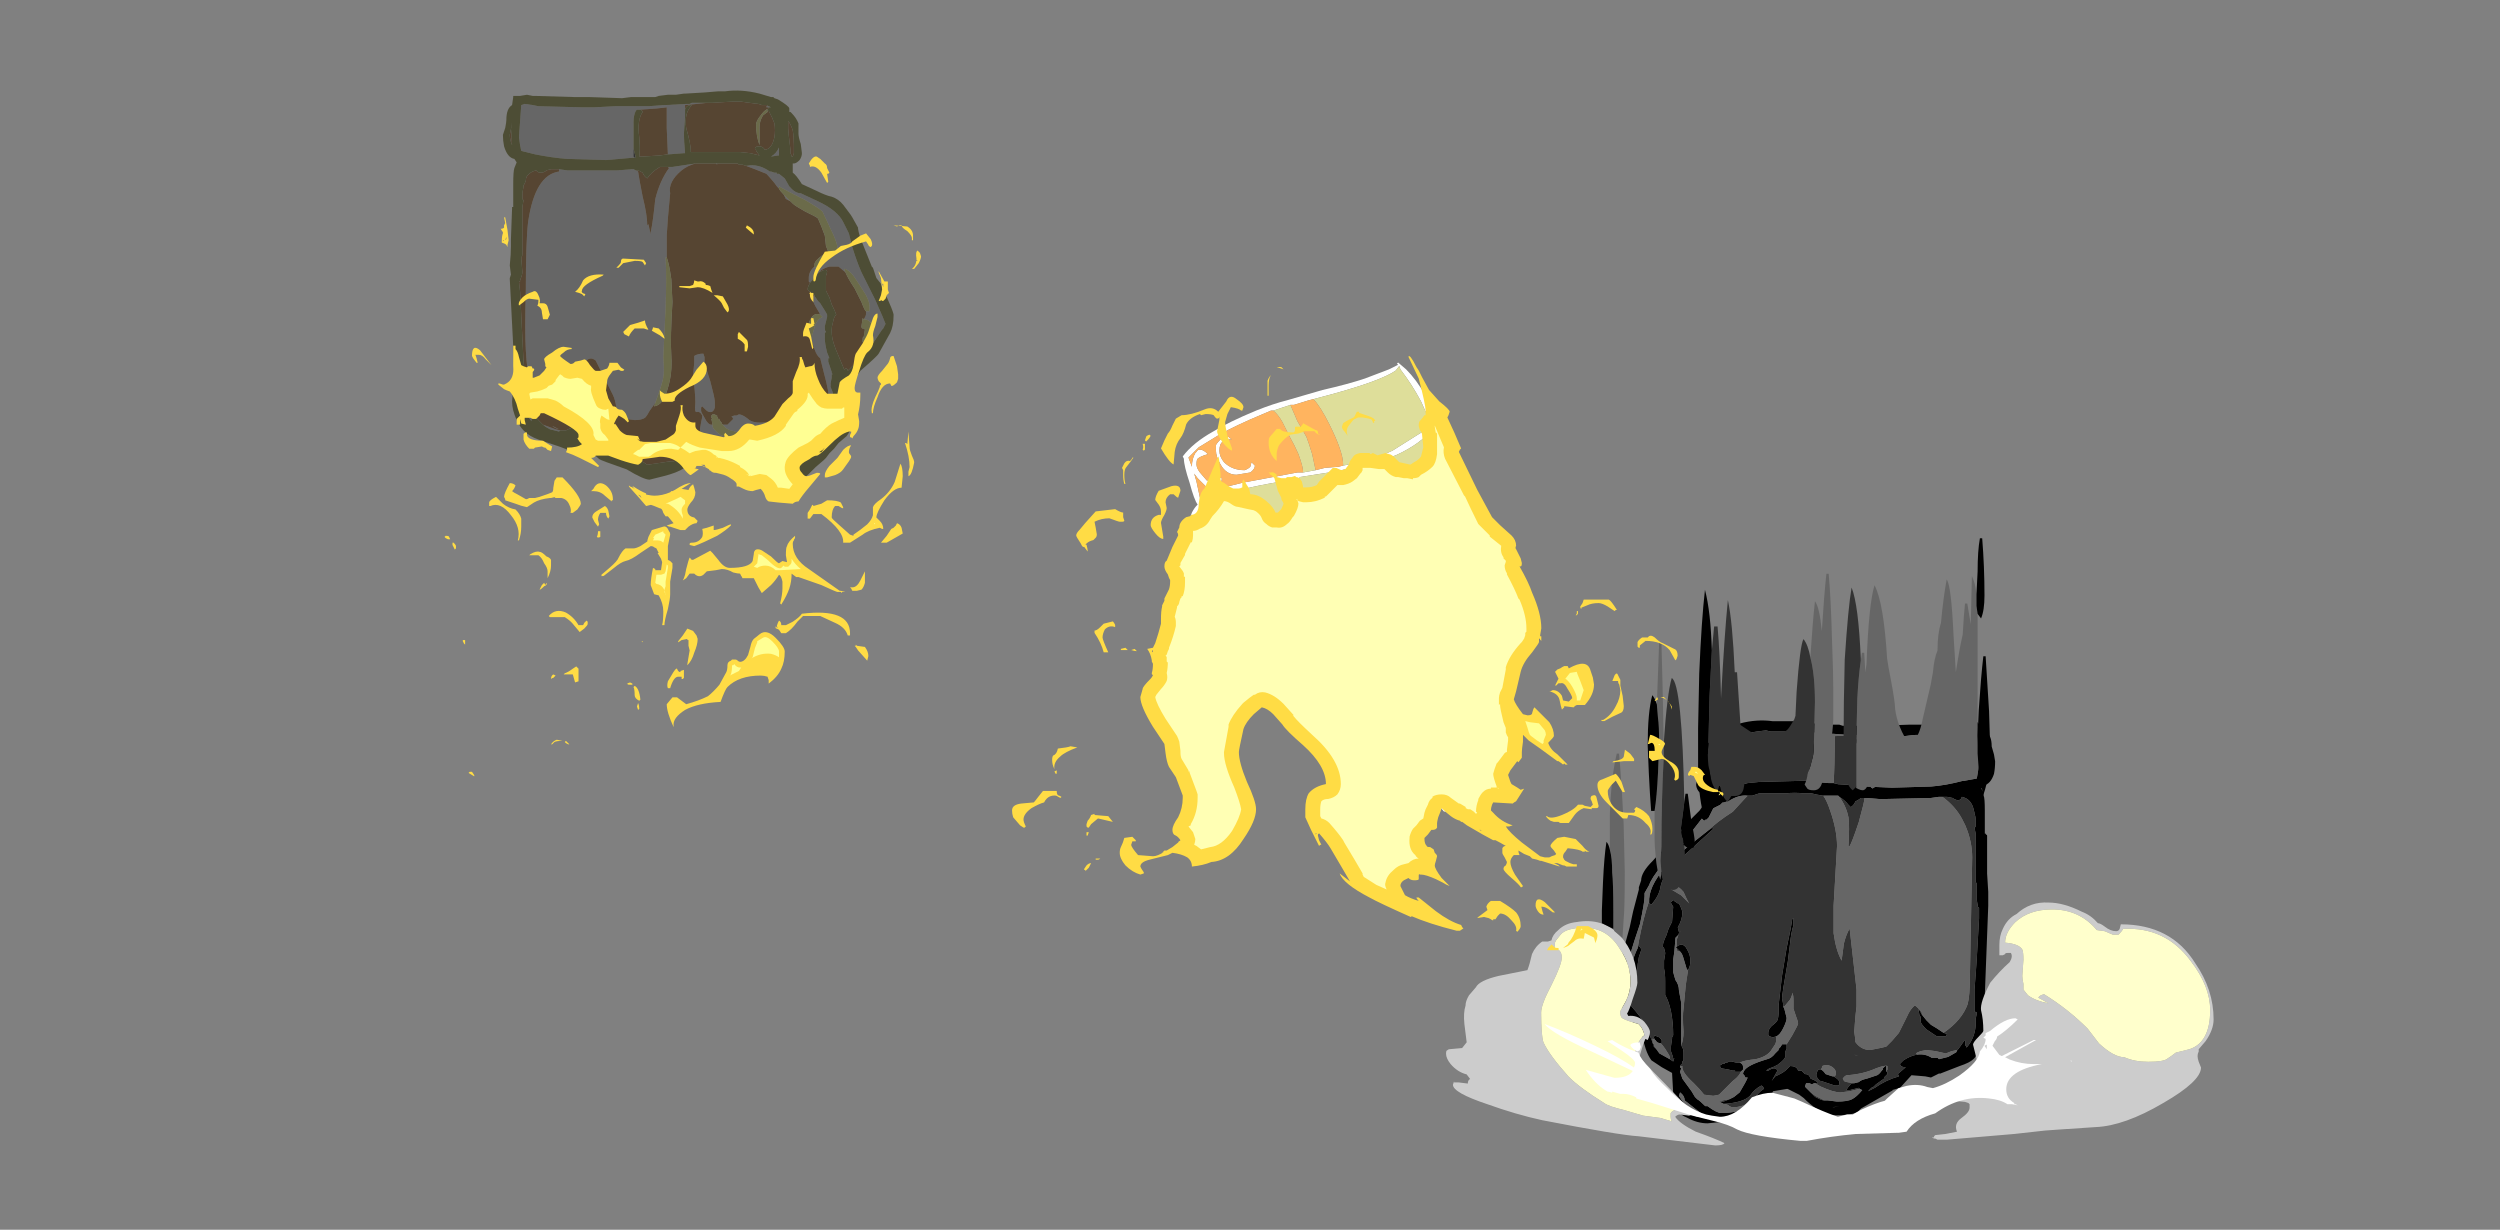 <?xml version="1.0" encoding="UTF-8" standalone="no"?>
<svg xmlns:ffdec="https://www.free-decompiler.com/flash" xmlns:xlink="http://www.w3.org/1999/xlink" ffdec:objectType="frame" height="375.7px" width="763.8px" xmlns="http://www.w3.org/2000/svg">
  <rect width="100%" height="100%" fill="#808080" stroke="none"/>
  <g transform="matrix(1.0, 0.0, 0.0, 1.0, 361.4, 335.85)">
    <use ffdec:characterId="2480" height="134.4" transform="matrix(-1.0, 0.0, 0.0, 1.0, 267.75, -115.85)" width="142.45" xlink:href="#sprite0"/>
    <use ffdec:characterId="2485" height="26.5" transform="matrix(-7.0, 0.0, 0.0, 7.0, 314.9, -171.4)" width="33.5" xlink:href="#shape1"/>
    <use ffdec:characterId="2474" height="29.95" transform="matrix(7.0, 0.0, 0.0, 7.0, -225.6, -308.3)" width="20.8" xlink:href="#shape2"/>
    <use ffdec:characterId="2471" height="25.95" transform="matrix(-7.0, 0.0, 0.0, 7.0, 165.15, -227.2)" width="31.05" xlink:href="#shape3"/>
  </g>
  <defs>
    <g id="sprite0" transform="matrix(1.0, 0.0, 0.0, 1.0, 19.6, 2.1)">
      <use ffdec:characterId="2476" height="17.6" transform="matrix(7.0, 0.0, 0.0, 7.0, 0.0, -2.1)" width="16.7" xlink:href="#shape0"/>
    </g>
    <g id="shape0" transform="matrix(1.0, 0.0, 0.0, 1.0, 0.0, 0.3)">
      <path d="M0.45 -0.2 L0.5 -0.2 0.7 -0.15 0.75 -0.15 0.75 -0.2 1.3 -0.2 1.4 -0.15 3.1 -0.1 3.75 -0.1 5.2 -0.05 6.65 -0.05 6.8 -0.1 7.2 -0.1 7.55 -0.15 7.9 -0.15 7.95 -0.2 8.8 -0.25 9.7 -0.25 Q10.4 -0.35 11.15 -0.15 L11.65 0.0 11.7 0.0 11.8 0.05 11.85 0.05 Q11.95 0.1 12.0 0.15 12.45 0.4 12.45 0.5 L12.5 0.7 12.6 0.7 Q12.8 0.9 12.85 1.2 L12.9 1.65 Q12.9 1.8 12.95 2.1 L13.05 2.5 Q13.05 2.65 12.95 2.8 12.8 2.95 12.7 2.95 L12.65 2.95 12.65 3.3 12.9 3.65 13.3 4.05 14.0 4.95 Q14.7 5.55 14.95 5.85 15.45 6.35 15.45 6.7 L15.55 7.0 15.55 7.1 15.8 8.05 15.95 8.75 16.7 11.45 16.7 11.6 16.2 12.35 Q15.6 13.15 15.4 13.55 15.35 13.7 15.25 14.05 15.15 14.35 15.0 14.55 L14.55 14.85 Q14.2 15.05 14.1 15.1 L14.05 16.0 Q14.05 16.15 13.95 16.45 L13.75 16.75 13.8 16.8 Q13.7 16.95 13.45 17.05 13.0 17.3 12.55 17.3 L12.05 17.25 11.7 17.25 Q11.45 17.25 11.2 17.15 10.75 17.05 10.5 16.95 L10.35 16.65 Q9.9 16.05 9.7 15.95 L9.7 15.9 9.1 15.8 9.05 15.8 8.55 16.05 8.35 16.2 8.25 16.3 Q7.55 16.95 7.0 16.95 6.25 16.95 6.0 16.8 L5.85 16.65 Q4.9 16.1 4.45 15.85 L4.5 15.85 4.15 15.75 3.65 15.2 3.05 15.25 2.8 15.3 2.4 15.1 2.45 15.15 1.55 14.8 Q1.1 14.65 0.95 14.5 L0.9 14.45 Q0.75 14.25 0.6 14.0 0.4 13.5 0.4 13.2 0.4 12.7 0.45 11.7 L0.3 7.8 0.3 7.2 0.35 6.4 0.35 4.75 Q0.35 4.7 0.4 4.7 0.4 4.65 0.45 4.65 L0.45 3.65 Q0.45 3.1 0.5 3.0 0.5 2.8 0.6 2.7 L0.5 2.55 Q0.2 2.5 0.05 2.05 0.0 1.8 0.0 1.5 L0.05 1.2 0.15 0.85 Q0.15 0.35 0.4 0.25 L0.4 -0.15 0.45 -0.2 M8.25 0.35 L8.15 0.45 Q7.9 0.8 8.0 1.35 8.2 2.05 8.2 2.3 L8.2 2.35 8.4 2.35 10.3 2.4 10.8 2.45 11.2 2.55 11.05 2.35 11.0 2.3 11.0 2.25 Q11.0 2.15 11.2 2.15 11.25 2.15 11.35 2.25 L11.45 2.3 Q11.75 2.3 11.85 1.75 11.9 1.45 11.85 1.15 L11.75 0.9 11.65 0.7 11.55 0.6 11.55 0.55 11.6 0.45 11.5 0.45 11.5 0.4 11.4 0.35 11.3 0.35 11.15 0.3 10.7 0.25 10.4 0.2 10.0 0.15 9.8 0.2 9.15 0.2 8.25 0.25 7.95 0.25 7.1 0.3 7.05 0.3 6.35 0.35 4.9 0.35 3.95 0.4 3.55 0.35 3.5 0.35 1.5 0.3 1.3 0.25 0.95 0.15 0.8 0.2 0.8 0.25 Q0.7 1.5 0.7 1.65 L0.8 2.25 1.35 2.35 1.4 2.35 Q2.15 2.55 2.8 2.6 L4.5 2.65 5.65 2.6 5.7 2.55 5.75 2.55 5.7 2.2 Q5.65 1.9 5.65 1.7 L5.7 1.05 5.7 1.0 5.75 0.65 5.8 0.6 5.8 0.5 5.85 0.45 6.0 0.5 Q6.1 0.55 6.1 0.6 L6.1 0.65 Q5.85 1.0 5.95 1.7 6.0 2.2 5.95 2.55 L6.0 2.55 6.85 2.5 7.05 2.45 7.25 2.45 7.9 2.4 7.95 2.4 Q7.9 1.85 7.9 1.55 L7.9 0.8 7.95 0.6 7.95 0.5 Q7.95 0.45 8.0 0.4 8.05 0.35 8.1 0.35 L8.25 0.35 M12.45 1.35 Q12.45 1.55 12.55 2.3 L12.55 2.5 12.6 2.6 12.6 2.65 12.65 2.6 12.7 2.5 12.7 2.1 Q12.7 1.75 12.65 1.45 12.55 1.15 12.45 1.05 L12.45 1.35 M11.7 2.6 L12.0 2.6 12.0 2.55 12.05 2.55 12.05 2.25 Q11.9 2.5 11.7 2.6 M16.35 11.5 L16.4 11.45 16.3 11.3 16.1 10.4 16.0 10.15 15.95 10.15 15.95 10.0 15.75 9.35 15.5 8.6 Q15.3 7.65 15.3 7.4 L15.3 7.25 15.1 6.9 Q15.0 6.6 14.55 6.05 L13.8 5.3 Q13.5 5.0 13.15 4.45 L12.8 4.0 12.7 4.1 12.65 4.05 12.6 4.05 12.5 3.95 12.3 3.55 Q12.2 3.5 12.0 3.4 L11.9 3.3 11.85 3.3 11.7 3.25 11.65 3.25 Q11.2 2.95 10.8 3.0 L10.6 3.0 10.3 2.9 9.15 2.9 Q8.75 2.85 8.35 2.9 L8.0 2.9 7.8 2.95 7.5 3.0 6.85 3.0 6.8 3.05 Q6.55 3.2 6.4 3.4 L6.3 3.5 Q6.15 3.4 6.1 3.25 L6.0 3.2 5.85 3.1 5.7 3.1 5.6 3.1 5.0 3.15 2.8 3.1 2.45 3.05 2.3 3.05 2.1 3.05 1.85 3.1 Q1.8 3.15 1.65 3.2 1.55 3.2 1.5 3.15 L1.45 3.05 Q1.25 3.1 1.15 3.2 1.0 3.35 0.95 3.55 L0.9 3.75 0.9 3.8 Q0.85 3.9 0.85 4.05 L0.85 4.35 0.9 4.4 0.85 4.65 0.85 6.75 0.8 6.85 0.8 7.55 0.75 7.85 0.7 7.9 0.7 8.35 Q0.8 10.3 0.9 11.45 L0.9 12.4 0.85 12.45 0.8 12.45 0.8 12.5 0.85 12.75 0.85 13.05 Q0.9 13.6 1.25 14.0 L1.25 13.95 1.3 13.9 1.3 13.7 1.35 13.7 Q1.45 13.85 1.6 14.05 L1.65 14.1 1.7 14.2 2.05 14.4 2.45 14.5 2.5 14.45 2.75 14.45 Q3.05 14.25 3.4 14.3 3.7 14.35 4.0 14.55 L4.15 14.7 Q4.15 14.85 3.9 14.85 L4.25 15.15 Q4.2 15.2 4.2 15.25 4.75 15.4 5.25 15.75 L5.55 15.9 5.4 15.75 5.3 15.7 5.2 15.6 4.85 15.35 4.85 15.3 4.7 15.15 4.7 15.05 4.75 15.05 4.75 14.8 4.8 14.8 4.9 14.9 4.9 14.95 4.95 15.0 Q5.05 15.15 5.15 15.2 5.3 15.25 5.6 15.35 5.85 15.4 5.95 15.5 L6.15 15.55 Q6.3 15.55 6.35 15.65 L6.4 15.7 6.5 15.85 6.35 15.85 5.95 15.75 5.9 15.8 5.8 15.85 Q6.05 16.15 6.25 16.25 6.45 16.35 6.9 16.35 L7.3 16.3 7.45 16.3 7.5 16.3 7.65 16.25 7.85 16.15 8.05 15.95 8.3 15.7 8.25 15.55 8.1 15.55 8.0 15.6 7.9 15.55 7.85 15.55 7.75 15.55 7.75 15.5 Q7.9 15.4 8.05 15.35 L8.1 15.25 Q8.15 15.15 8.3 15.15 L8.45 15.0 8.6 15.0 Q8.65 14.8 8.95 14.8 L9.15 15.0 Q9.35 15.15 9.6 15.25 L9.75 15.45 9.5 15.0 Q9.6 14.8 9.9 15.0 L10.0 15.0 9.85 14.9 9.7 14.85 9.5 14.75 Q9.15 14.5 9.15 14.35 L9.15 14.15 9.1 14.05 9.1 13.85 9.3 13.85 9.3 13.9 9.35 13.9 9.35 13.95 9.45 14.05 9.45 14.1 9.6 14.25 Q9.75 14.45 9.95 14.5 10.8 14.75 10.95 15.0 L11.0 15.1 11.0 15.15 10.95 15.2 10.9 15.3 10.8 15.3 Q10.85 15.45 11.15 15.95 L11.4 16.15 11.6 16.25 11.85 16.35 11.9 16.35 12.05 16.35 11.85 16.45 Q11.0 16.4 10.7 16.1 10.5 15.8 10.2 15.65 10.1 15.7 10.1 15.8 10.35 15.95 10.55 16.3 L10.6 16.3 10.65 16.4 10.65 16.45 10.7 16.45 Q11.05 16.85 11.95 16.85 12.15 16.85 12.55 16.55 L12.65 16.55 Q12.9 16.3 13.0 16.25 L13.1 16.15 13.25 15.9 13.65 15.35 13.75 15.05 13.7 14.9 13.75 14.85 13.75 14.8 13.75 14.75 13.7 14.75 Q13.65 14.7 13.65 14.6 L13.6 14.55 13.6 14.2 Q13.6 14.05 13.7 13.9 L13.7 13.25 Q13.7 12.35 13.7 12.05 L13.8 11.5 Q13.8 11.25 13.95 11.05 14.0 10.9 14.05 10.7 L14.05 10.3 Q14.05 10.25 14.05 10.15 L14.0 9.8 13.95 9.2 13.8 9.05 13.8 9.0 13.75 8.95 13.75 8.9 13.8 8.95 13.85 8.75 Q13.65 8.4 13.65 8.1 13.65 8.0 13.8 7.7 L13.85 7.7 14.0 7.6 14.05 7.55 14.15 7.65 Q14.15 7.7 14.05 7.85 L14.1 8.5 14.25 8.8 14.35 9.1 Q14.5 9.4 14.5 9.55 L14.5 9.6 14.45 9.65 14.4 9.85 14.4 9.9 14.45 10.2 14.45 10.55 Q14.4 10.75 14.4 11.1 L14.4 11.7 Q14.25 11.95 14.15 12.4 14.05 12.9 14.05 13.45 L14.1 13.55 14.1 13.6 14.15 13.95 14.15 14.15 Q14.05 14.4 14.05 14.5 L14.0 14.45 14.05 14.6 14.2 14.5 14.65 14.25 14.8 14.05 14.9 13.95 14.9 13.9 14.9 13.85 14.95 13.8 14.95 13.75 15.0 13.65 15.2 13.1 Q15.3 12.85 15.95 12.1 L16.0 12.05 16.1 11.9 16.35 11.5 M12.5 4.5 Q13.65 5.4 14.2 5.9 15.05 6.8 15.1 7.5 L15.1 7.6 15.1 7.7 15.0 7.75 Q14.65 7.35 14.6 6.95 14.5 6.55 14.35 6.5 14.25 6.4 14.25 6.3 14.25 6.2 13.4 5.45 L12.3 4.45 12.35 4.4 12.5 4.5 M15.6 9.65 Q15.75 9.95 15.95 10.6 16.05 11.2 16.25 11.5 L16.3 11.55 Q16.05 11.8 16.0 11.8 15.75 11.8 15.75 11.45 L15.8 11.05 15.7 10.8 Q15.6 10.55 15.6 10.35 L15.55 10.05 15.45 9.75 Q15.45 9.65 15.5 9.6 L15.6 9.55 15.6 9.65 M13.9 9.6 L13.95 9.6 13.9 9.65 13.75 9.8 Q13.65 9.9 13.6 10.1 L13.45 10.6 13.4 10.6 Q13.3 10.45 13.3 10.2 13.3 9.95 13.45 9.7 13.55 9.5 13.7 9.5 13.75 9.5 13.85 9.55 L13.9 9.6 M14.15 9.6 L14.15 9.6 M14.6 13.8 Q14.55 13.9 14.55 13.7 14.55 13.65 14.65 13.55 14.8 13.5 14.85 13.45 L14.9 13.55 14.85 13.65 14.8 13.7 Q14.75 13.8 14.6 13.8 M11.35 0.8 Q11.2 1.05 11.2 1.3 11.2 1.85 11.2 2.1 L11.15 2.1 Q11.05 1.7 11.05 1.2 11.05 1.05 11.2 0.8 11.35 0.6 11.5 0.55 11.55 0.45 11.55 0.65 L11.35 0.8 M3.2 12.55 Q3.3 12.35 3.35 12.3 L3.3 12.6 3.25 12.65 3.25 12.85 Q3.25 12.95 3.0 13.2 L2.55 13.5 2.15 13.5 2.1 13.4 2.25 13.35 2.55 13.15 2.8 13.0 3.0 12.8 3.2 12.55 M0.35 1.2 L0.4 1.0 0.35 1.25 Q0.3 1.45 0.3 1.5 0.3 1.7 0.4 1.95 L0.4 2.0 0.35 1.25 0.35 1.2 M1.75 14.05 L1.75 14.05 M9.25 12.2 L9.25 12.1 9.3 11.85 Q9.3 11.65 9.05 10.25 L8.95 9.45 Q8.9 8.95 8.8 8.65 L8.8 8.35 8.85 8.35 Q8.9 8.75 9.1 9.65 L9.3 10.85 9.45 12.15 9.45 12.45 Q9.45 12.65 9.5 12.8 9.55 12.9 9.75 13.05 9.9 13.2 9.9 13.35 L9.9 13.45 9.85 13.5 9.7 13.55 9.55 13.5 Q9.4 13.45 9.25 13.15 9.1 12.85 9.1 12.7 L9.2 12.3 9.25 12.2 M11.15 14.65 L11.3 14.65 11.5 14.6 11.6 14.6 11.7 14.65 11.8 14.65 11.8 14.7 11.9 14.7 11.95 14.75 12.0 14.75 12.0 14.85 11.95 14.9 11.65 14.95 11.45 15.0 11.35 15.0 11.35 15.05 11.1 15.05 11.0 14.95 Q11.0 14.9 11.0 14.85 11.0 14.7 11.15 14.65 M7.6 14.95 L7.7 14.95 7.75 15.0 7.8 15.15 7.8 15.25 Q7.75 15.35 7.65 15.45 L7.6 15.45 7.0 15.65 6.85 15.65 Q6.8 15.65 6.8 15.5 6.8 15.4 7.05 15.25 L7.1 15.25 7.4 15.15 Q7.5 15.0 7.6 14.95 M6.0 14.35 L6.15 14.3 6.05 14.35 6.0 14.35 M7.1 16.6 L6.8 16.55 7.05 16.6 7.1 16.6 M13.75 15.95 Q13.55 16.1 13.55 16.3 L12.6 17.05 13.05 17.0 13.45 16.7 Q13.5 16.6 13.6 16.4 L13.8 16.1 13.75 15.95" fill="#000000" fill-rule="evenodd" stroke="none"/>
      <path d="M9.15 0.2 L9.8 0.2 10.0 0.15 10.4 0.2 10.7 0.25 11.15 0.3 11.3 0.35 11.4 0.35 11.5 0.4 11.5 0.45 11.6 0.45 11.55 0.55 11.55 0.6 11.65 0.7 11.75 0.9 11.85 1.15 Q11.9 1.45 11.85 1.75 11.75 2.3 11.45 2.3 L11.35 2.25 Q11.25 2.15 11.2 2.15 11.0 2.15 11.0 2.25 L11.0 2.3 11.05 2.35 11.2 2.55 10.8 2.45 10.3 2.4 8.4 2.35 8.2 2.35 8.2 2.3 Q8.2 2.05 8.0 1.35 7.9 0.8 8.15 0.45 L8.25 0.35 9.15 0.2 M8.1 0.35 Q8.05 0.35 8.0 0.4 L8.0 0.3 Q8.05 0.3 8.1 0.35 M7.05 2.45 L6.85 2.5 6.0 2.55 5.95 2.55 Q6.0 2.2 5.95 1.7 5.85 1.0 6.1 0.65 L6.1 0.6 Q6.1 0.55 6.0 0.5 L5.85 0.45 5.8 0.5 5.8 0.6 5.8 0.5 Q5.8 0.35 6.0 0.35 L7.0 0.4 Q7.0 1.75 7.05 2.45 M11.7 2.6 Q11.9 2.5 12.05 2.25 L12.05 2.55 12.0 2.55 12.0 2.6 11.7 2.6 M12.45 1.35 L12.45 1.05 Q12.55 1.15 12.65 1.45 12.7 1.75 12.7 2.1 L12.7 2.5 12.65 2.6 12.6 2.65 12.6 2.6 12.55 2.5 12.55 2.3 Q12.45 1.55 12.45 1.35 M10.8 3.0 L10.9 3.1 11.45 3.7 Q12.15 4.15 12.5 4.5 L12.35 4.4 12.3 4.45 13.4 5.45 Q14.25 6.2 14.25 6.3 14.25 6.4 14.35 6.5 14.5 6.55 14.6 6.95 14.65 7.35 15.0 7.75 L15.1 7.7 15.1 7.6 Q15.35 8.3 15.55 9.35 L15.6 9.65 15.6 9.55 15.5 9.6 Q15.45 9.65 15.45 9.75 L15.55 10.05 15.6 10.35 Q15.6 10.55 15.7 10.8 L15.8 11.05 15.75 11.45 Q15.75 11.8 16.0 11.8 16.05 11.8 16.3 11.55 L16.25 11.5 16.35 11.5 16.1 11.9 16.0 12.05 15.95 12.1 Q15.3 12.85 15.2 13.1 L15.0 13.65 14.95 13.75 14.95 13.6 14.85 13.65 14.9 13.55 14.85 13.45 Q14.8 13.5 14.65 13.55 14.55 13.65 14.55 13.7 14.55 13.9 14.6 13.8 14.5 13.9 14.4 14.05 14.2 14.35 14.2 14.4 L14.2 14.5 14.05 14.6 14.0 14.45 14.05 14.5 Q14.05 14.4 14.15 14.15 L14.15 13.95 14.1 13.6 14.1 13.55 14.05 13.45 Q14.05 12.9 14.15 12.4 14.25 11.95 14.4 11.7 L14.4 11.1 Q14.4 10.75 14.45 10.55 L14.45 10.2 14.4 9.9 14.4 9.85 14.45 9.65 14.5 9.6 14.5 9.55 Q14.5 9.4 14.35 9.1 L14.25 8.8 14.1 8.5 14.05 7.85 Q14.15 7.7 14.15 7.65 L14.05 7.55 14.0 7.6 13.85 7.7 13.8 7.7 Q13.65 8.0 13.65 8.1 13.65 8.4 13.85 8.75 L13.8 8.95 13.75 8.9 13.75 8.95 13.8 9.0 13.9 9.3 13.9 9.6 13.85 9.55 Q13.75 9.5 13.7 9.5 13.55 9.5 13.45 9.7 13.3 9.95 13.3 10.2 13.3 10.45 13.4 10.6 L13.5 11.25 13.6 12.3 Q13.65 12.6 13.6 13.3 13.6 13.65 13.7 13.9 13.6 14.05 13.6 14.2 L13.6 14.55 13.65 14.6 Q13.65 14.7 13.7 14.75 L13.75 14.75 13.75 14.8 13.65 14.8 Q13.7 15.05 13.15 15.55 12.85 15.85 12.7 16.05 L12.3 16.1 12.05 16.05 11.45 15.45 Q11.25 15.3 11.15 15.15 L11.1 15.05 11.35 15.05 11.35 15.0 11.45 15.0 11.65 14.95 11.95 14.9 12.0 14.85 12.0 14.75 11.95 14.75 11.9 14.7 11.8 14.7 11.8 14.65 11.7 14.65 11.6 14.6 11.5 14.6 11.3 14.65 11.15 14.65 Q10.95 14.55 10.45 14.5 10.0 14.4 9.8 14.15 L9.6 13.85 Q9.55 13.75 9.55 13.6 L9.55 13.5 9.7 13.55 9.85 13.5 9.9 13.45 9.9 13.35 Q9.9 13.2 9.75 13.05 9.55 12.9 9.5 12.8 9.45 12.65 9.45 12.45 L9.45 12.15 9.3 10.85 9.1 9.65 Q8.9 8.75 8.85 8.35 L8.8 8.35 8.8 8.65 Q8.9 8.95 8.95 9.45 L9.05 10.25 Q9.3 11.65 9.3 11.85 L9.25 12.1 9.25 12.2 9.2 12.2 8.95 11.9 Q8.85 11.7 8.85 11.6 8.8 11.7 8.8 11.95 L8.8 12.3 8.7 12.6 Q8.6 12.85 8.6 12.95 8.6 13.0 8.85 13.45 L9.1 13.85 9.1 14.05 9.15 14.15 9.15 14.35 Q9.15 14.5 9.5 14.75 L9.7 14.85 9.85 14.9 10.0 15.0 9.9 15.0 Q9.6 14.8 9.5 15.0 L9.75 15.45 9.6 15.25 Q9.35 15.15 9.15 15.0 L8.95 14.8 Q8.65 14.8 8.6 15.0 L8.45 15.0 8.3 15.15 Q8.15 15.15 8.1 15.25 L8.05 15.35 Q7.9 15.4 7.75 15.5 L7.75 15.55 7.85 15.55 Q7.7 15.65 7.6 15.7 7.05 15.95 6.75 15.95 L6.35 15.9 5.95 15.8 5.9 15.8 5.95 15.75 6.35 15.85 6.5 15.85 6.4 15.7 6.35 15.65 Q6.3 15.55 6.15 15.55 6.55 15.5 6.6 15.45 6.6 15.4 6.65 15.35 6.55 15.2 6.45 15.2 5.75 15.15 5.2 14.9 4.8 14.75 4.7 14.8 L4.7 14.95 4.75 15.05 4.7 15.05 4.7 15.15 4.85 15.3 4.85 15.35 5.2 15.6 5.3 15.7 5.4 15.75 5.55 15.9 5.25 15.75 Q4.75 15.4 4.2 15.25 4.2 15.2 4.25 15.15 L3.9 14.85 Q4.15 14.85 4.15 14.7 L4.0 14.55 Q3.7 14.35 3.4 14.3 L3.45 14.25 Q3.4 14.2 3.25 14.15 L3.0 14.1 2.6 14.15 2.15 14.25 1.9 14.15 1.65 14.1 1.6 14.05 Q1.45 13.85 1.35 13.7 L1.3 13.7 1.3 13.9 1.25 13.95 1.25 14.0 Q0.9 13.6 0.85 13.05 L0.85 12.75 0.8 12.5 0.8 12.45 0.85 12.45 0.9 12.4 0.9 11.45 Q0.8 10.3 0.7 8.35 L0.7 7.9 0.75 7.85 0.8 7.55 0.8 6.85 0.85 6.75 0.85 4.65 0.9 4.4 0.85 4.35 0.85 4.05 Q0.85 3.9 0.9 3.8 L0.9 3.75 0.95 3.55 Q1.0 3.35 1.15 3.2 1.25 3.1 1.45 3.05 L1.5 3.15 Q1.55 3.2 1.65 3.2 1.8 3.15 1.85 3.1 L2.1 3.05 2.3 3.05 Q1.75 3.45 1.45 4.0 L1.3 4.3 Q1.0 5.0 1.0 5.7 L1.1 10.85 Q1.1 11.75 1.2 12.1 1.45 12.8 2.25 13.35 L2.1 13.4 2.15 13.5 2.55 13.5 3.0 13.2 Q3.25 12.95 3.25 12.85 L3.25 12.65 3.3 12.6 3.35 12.3 Q3.3 12.35 3.2 12.55 L3.2 12.5 Q3.2 12.4 3.5 12.15 3.7 12.3 3.85 12.65 L4.2 13.35 4.5 13.7 4.75 13.95 4.95 14.0 5.45 14.1 Q5.85 14.1 6.1 13.75 L6.1 13.65 6.15 13.3 6.1 12.65 6.05 12.2 6.05 11.45 6.35 8.8 Q6.5 9.05 6.6 9.45 L6.7 10.2 Q6.95 9.75 7.05 9.0 L7.05 7.8 6.9 5.2 Q6.9 4.5 7.2 3.65 7.35 3.2 7.5 3.0 L7.8 2.95 8.0 2.9 8.35 2.9 Q8.75 2.85 9.15 2.9 L10.3 2.9 10.6 3.0 10.8 3.0 M14.9 13.9 L14.9 13.95 14.8 14.05 14.65 14.25 14.75 14.1 14.9 13.9 M10.55 16.3 Q10.35 15.95 10.1 15.8 10.1 15.7 10.2 15.65 10.5 15.8 10.7 16.1 11.0 16.4 11.85 16.45 L11.8 16.45 11.65 16.5 11.6 16.55 Q11.5 16.6 11.45 16.6 11.0 16.6 10.6 16.3 L10.55 16.3 M11.9 16.35 L11.85 16.35 11.6 16.25 11.9 16.3 11.95 16.35 11.9 16.35 M8.05 15.95 L7.85 16.15 7.65 16.25 7.5 16.3 7.45 16.3 7.85 16.1 8.05 15.95 M5.7 3.1 L5.85 3.1 6.0 3.2 6.1 3.25 Q6.15 3.4 6.3 3.5 L6.4 3.4 Q6.55 3.2 6.8 3.05 6.5 3.45 6.4 3.95 6.35 4.3 6.4 5.2 L6.35 5.2 Q6.25 5.05 5.95 4.15 5.7 3.25 5.7 3.1 M14.1 6.85 Q13.8 6.95 13.6 7.2 13.45 7.55 13.35 7.7 L13.7 7.35 Q13.95 7.2 14.2 7.05 14.2 7.0 14.1 6.85 M13.9 9.65 L13.9 9.75 13.8 9.8 13.75 9.8 13.9 9.65 M11.35 0.8 L11.55 0.65 Q11.55 0.45 11.5 0.55 11.35 0.6 11.2 0.8 11.05 1.05 11.05 1.2 11.05 1.7 11.15 2.1 L11.2 2.1 Q11.2 1.85 11.2 1.3 11.2 1.05 11.35 0.8 M0.35 1.2 L0.35 1.25 0.4 2.0 0.4 1.95 Q0.3 1.7 0.3 1.5 0.3 1.45 0.35 1.25 L0.4 1.0 0.35 1.2 M1.75 14.05 L1.75 14.05 M7.6 14.95 L7.55 14.85 7.55 14.8 Q7.3 14.7 7.1 14.85 6.95 14.95 6.95 15.1 6.95 15.2 7.0 15.25 L7.05 15.25 Q6.8 15.4 6.8 15.5 6.8 15.65 6.85 15.65 L7.0 15.65 7.6 15.45 7.65 15.45 Q7.75 15.35 7.8 15.25 L7.8 15.15 7.75 15.0 7.7 14.95 7.6 14.95 M6.0 14.35 L6.05 14.35 6.15 14.3 6.0 14.35" fill="#333333" fill-rule="evenodd" stroke="none"/>
      <path d="M9.15 0.2 L8.25 0.35 8.1 0.35 Q8.05 0.3 8.0 0.3 L8.0 0.4 Q7.95 0.45 7.95 0.5 L7.95 0.6 7.9 0.8 7.9 1.55 Q7.9 1.85 7.95 2.4 L7.9 2.4 7.25 2.45 7.05 2.45 Q7.0 1.75 7.0 0.4 L6.0 0.35 Q5.8 0.35 5.8 0.5 L5.8 0.6 5.75 0.65 5.7 1.0 5.7 1.05 5.65 1.7 Q5.65 1.9 5.7 2.2 L5.75 2.55 5.7 2.55 5.65 2.6 4.5 2.65 2.8 2.6 Q2.15 2.55 1.4 2.35 L1.35 2.35 0.8 2.25 0.7 1.65 Q0.7 1.5 0.8 0.25 L0.8 0.2 0.95 0.15 1.3 0.25 1.5 0.3 3.5 0.35 3.55 0.35 3.95 0.4 4.9 0.35 6.35 0.35 7.05 0.3 7.1 0.3 7.95 0.25 8.25 0.25 9.15 0.2 M10.8 3.0 Q11.2 2.95 11.65 3.25 L11.7 3.25 11.85 3.3 11.9 3.3 12.0 3.4 Q12.2 3.5 12.3 3.55 L12.5 3.95 12.6 4.05 12.65 4.05 12.7 4.1 12.8 4.0 13.15 4.45 Q13.5 5.0 13.8 5.3 L14.55 6.05 Q15.0 6.6 15.1 6.9 L15.3 7.25 15.3 7.4 Q15.3 7.65 15.5 8.6 L15.75 9.35 15.95 10.0 15.95 10.15 16.0 10.15 16.1 10.4 16.3 11.3 16.4 11.45 16.35 11.5 16.25 11.5 Q16.05 11.2 15.95 10.6 15.75 9.95 15.6 9.65 L15.55 9.35 Q15.35 8.3 15.1 7.6 L15.1 7.5 Q15.05 6.8 14.2 5.9 13.65 5.4 12.5 4.5 12.15 4.15 11.45 3.7 L10.9 3.1 10.8 3.0 M14.95 13.75 L14.95 13.8 14.9 13.85 14.9 13.9 14.75 14.1 14.65 14.25 14.2 14.5 14.2 14.4 Q14.2 14.35 14.4 14.05 14.5 13.9 14.6 13.8 14.75 13.8 14.8 13.7 L14.85 13.65 14.95 13.6 14.95 13.75 M13.8 9.0 L13.8 9.05 13.95 9.2 14.0 9.8 14.05 10.15 Q14.05 10.25 14.05 10.3 L14.05 10.7 Q14.0 10.9 13.95 11.05 13.8 11.25 13.8 11.5 L13.7 12.05 Q13.7 12.35 13.7 13.25 L13.7 13.9 Q13.6 13.65 13.6 13.3 13.65 12.6 13.6 12.3 L13.5 11.25 13.4 10.6 13.45 10.6 13.6 10.1 Q13.65 9.9 13.75 9.8 L13.8 9.8 13.9 9.75 13.9 9.65 13.95 9.6 13.9 9.6 13.9 9.3 13.8 9.0 M13.75 14.8 L13.75 14.85 13.7 14.9 13.75 15.05 13.65 15.35 13.25 15.9 13.1 16.15 13.0 16.25 Q12.9 16.3 12.65 16.55 L12.55 16.55 Q12.15 16.85 11.95 16.85 11.05 16.85 10.7 16.45 L10.65 16.45 10.65 16.4 10.6 16.3 10.55 16.3 10.6 16.3 Q11.0 16.6 11.45 16.6 11.5 16.6 11.6 16.55 L11.65 16.5 11.8 16.45 11.85 16.45 12.05 16.35 11.9 16.35 11.95 16.35 11.9 16.3 11.6 16.25 11.4 16.15 11.15 15.95 Q10.85 15.45 10.8 15.3 L10.9 15.3 10.95 15.2 11.0 15.15 11.0 15.1 10.95 15.0 Q10.8 14.75 9.95 14.5 9.75 14.45 9.6 14.25 L9.45 14.1 9.45 14.05 9.35 13.95 9.35 13.9 9.3 13.9 9.3 13.85 9.1 13.85 8.85 13.45 Q8.6 13.0 8.6 12.95 8.6 12.85 8.7 12.6 L8.8 12.3 8.8 11.95 Q8.8 11.7 8.85 11.6 8.85 11.7 8.95 11.9 L9.2 12.2 9.25 12.2 9.2 12.3 9.1 12.7 Q9.1 12.85 9.25 13.15 9.4 13.45 9.55 13.5 L9.55 13.6 Q9.55 13.75 9.6 13.85 L9.8 14.15 Q10.0 14.4 10.45 14.5 10.95 14.55 11.15 14.65 11.0 14.7 11.0 14.85 11.0 14.9 11.0 14.95 L11.1 15.05 11.15 15.15 Q11.25 15.3 11.45 15.45 L12.05 16.05 12.3 16.1 12.7 16.05 Q12.85 15.85 13.15 15.55 13.7 15.05 13.65 14.8 L13.75 14.8 M7.85 15.55 L7.9 15.55 8.0 15.6 8.1 15.55 8.25 15.55 8.3 15.7 8.05 15.95 7.85 16.1 7.45 16.3 7.3 16.3 6.9 16.35 Q6.45 16.35 6.25 16.25 6.05 16.15 5.8 15.85 L5.9 15.8 5.95 15.8 6.35 15.9 6.75 15.95 Q7.05 15.95 7.6 15.7 7.7 15.65 7.85 15.55 M6.15 15.55 L5.95 15.5 Q5.85 15.4 5.6 15.35 5.3 15.25 5.15 15.2 5.05 15.15 4.95 15.0 L4.9 14.95 4.9 14.9 4.8 14.8 4.75 14.8 4.75 15.05 4.7 14.95 4.7 14.8 Q4.8 14.75 5.2 14.9 5.75 15.15 6.45 15.2 6.55 15.2 6.65 15.35 6.6 15.4 6.6 15.45 6.55 15.5 6.15 15.55 M3.4 14.3 Q3.05 14.25 2.75 14.45 L2.5 14.45 2.45 14.5 2.05 14.4 1.7 14.2 1.65 14.1 1.9 14.15 2.15 14.25 2.6 14.15 3.0 14.1 3.25 14.15 Q3.4 14.2 3.45 14.25 L3.4 14.3 M2.3 3.05 L2.45 3.05 2.8 3.1 5.0 3.15 5.6 3.1 5.7 3.1 Q5.7 3.25 5.95 4.15 6.25 5.05 6.35 5.2 L6.4 5.2 Q6.35 4.3 6.4 3.95 6.5 3.45 6.8 3.05 L6.85 3.0 7.5 3.0 Q7.35 3.2 7.2 3.65 6.9 4.5 6.9 5.2 L7.05 7.8 7.05 9.0 Q6.95 9.75 6.7 10.2 L6.6 9.45 Q6.5 9.05 6.35 8.8 L6.05 11.45 6.05 12.2 6.1 12.65 6.15 13.3 6.1 13.65 6.1 13.75 Q5.85 14.1 5.45 14.1 L4.95 14.0 4.75 13.95 4.5 13.7 4.2 13.35 3.85 12.65 Q3.7 12.3 3.5 12.15 3.2 12.4 3.2 12.5 L3.2 12.55 3.0 12.8 2.8 13.0 2.55 13.15 2.25 13.35 Q1.45 12.8 1.2 12.1 1.1 11.75 1.1 10.85 L1.0 5.7 Q1.0 5.0 1.3 4.3 L1.45 4.0 Q1.75 3.45 2.3 3.05 M14.1 6.85 Q14.2 7.0 14.2 7.05 13.95 7.2 13.7 7.35 L13.35 7.7 Q13.45 7.55 13.6 7.2 13.8 6.95 14.1 6.85 M14.15 9.6 L14.15 9.6 M7.05 15.25 L7.0 15.25 Q6.95 15.2 6.95 15.1 6.95 14.95 7.1 14.85 7.3 14.7 7.55 14.8 L7.55 14.85 7.6 14.95 Q7.5 15.0 7.4 15.15 L7.1 15.25 7.05 15.25 M13.75 15.95 L13.8 16.1 13.6 16.4 Q13.5 16.6 13.45 16.7 L13.05 17.0 12.6 17.05 13.55 16.3 Q13.55 16.1 13.75 15.95" fill="#666666" fill-rule="evenodd" stroke="none"/>
    </g>
    <g id="shape1" transform="matrix(1.0, 0.0, 0.0, 1.0, 16.6, 25.45)">
      <path d="M11.2 -8.7 Q11.7 -8.65 12.0 -8.35 12.25 -8.15 12.3 -7.9 L12.45 -7.85 12.7 -7.85 Q13.0 -7.65 13.15 -7.3 13.25 -6.85 13.35 -6.6 L14.6 -6.35 Q15.45 -6.15 15.6 -5.85 L15.9 -5.5 Q16.05 -5.25 16.05 -5.05 16.15 -4.75 16.1 -4.25 L16.0 -3.45 16.2 -3.2 16.75 -3.15 Q16.8 -3.15 16.85 -3.1 16.9 -3.1 16.9 -2.95 16.9 -2.75 16.7 -2.5 16.4 -2.15 16.0 -2.05 L15.85 -1.85 Q15.95 -1.8 15.95 -1.65 L16.35 -1.7 16.55 -1.7 16.55 -1.75 16.6 -1.6 Q16.6 -1.25 15.1 -0.75 13.85 -0.3 12.7 -0.05 9.35 0.6 8.5 0.65 L7.25 0.8 5.15 1.05 Q4.8 1.05 4.75 0.95 5.15 0.75 6.0 0.45 6.7 0.1 6.9 -0.2 6.8 -0.3 6.7 -0.3 L6.3 -0.25 5.9 -0.35 6.25 -0.5 7.35 -1.65 Q8.45 -2.75 8.45 -2.85 L8.3 -3.35 8.2 -3.6 8.1 -3.55 Q8.0 -3.75 8.0 -3.9 8.0 -4.05 8.25 -4.35 8.55 -4.65 8.95 -4.6 L9.0 -4.7 Q8.9 -4.85 8.75 -5.35 8.55 -5.9 8.55 -6.05 8.55 -7.25 9.3 -8.1 10.05 -8.9 11.2 -8.7 M9.3 -7.5 Q8.85 -6.85 8.85 -6.1 8.85 -5.65 9.05 -5.25 L9.3 -4.8 Q9.3 -4.55 9.2 -4.5 9.05 -4.4 8.5 -4.25 8.35 -4.1 8.3 -3.95 8.25 -3.85 8.25 -3.75 8.35 -3.7 8.5 -3.45 8.65 -3.15 8.65 -2.85 L6.9 -0.5 Q7.05 -0.45 7.1 -0.35 L7.1 -0.2 Q7.1 -0.1 7.05 0.0 L7.55 -0.15 8.3 -0.25 9.15 -0.5 Q9.8 -0.65 10.0 -0.8 11.05 -1.45 11.55 -1.95 12.4 -2.9 12.65 -3.45 12.75 -3.75 12.75 -4.75 12.75 -5.1 12.3 -5.95 11.85 -6.85 11.85 -7.15 11.85 -7.35 11.95 -7.45 12.05 -7.55 12.2 -7.55 L12.15 -7.6 12.15 -7.8 12.1 -7.9 11.9 -8.15 Q11.65 -8.45 10.85 -8.45 9.85 -8.45 9.3 -7.5 M-12.5 -8.4 Q-12.45 -8.3 -12.35 -8.3 -12.1 -8.3 -11.85 -8.5 -11.65 -8.65 -11.55 -8.65 -11.25 -9.0 -10.85 -9.15 -10.05 -9.55 -9.4 -9.55 -8.6 -9.6 -8.0 -9.05 -7.6 -8.85 -7.4 -8.4 -7.25 -8.1 -7.25 -7.7 -7.25 -7.45 -7.25 -7.25 L-7.4 -7.25 -7.5 -7.3 Q-7.5 -7.35 -7.6 -7.35 -7.8 -7.35 -7.75 -7.35 -7.85 -7.2 -7.7 -6.95 -7.25 -6.55 -6.85 -6.05 -6.4 -5.2 -6.45 -4.85 -6.55 -4.45 -6.55 -3.95 -6.55 -3.9 -6.35 -3.7 -6.1 -3.45 -6.1 -3.35 L-6.2 -2.95 Q-6.3 -2.55 -6.3 -2.45 L-4.9 -1.0 Q-5.1 -0.9 -5.75 -0.85 L-5.9 -0.8 -5.95 -0.75 -5.95 -0.6 Q-5.95 -0.4 -5.6 -0.15 -5.25 0.1 -5.4 0.45 L-4.9 0.55 -4.45 0.6 -4.4 0.65 -4.4 0.7 -4.3 0.7 -4.4 0.75 -4.45 0.75 -4.55 0.8 -4.95 0.8 -7.9 0.55 -9.25 0.4 -9.95 0.35 -11.45 0.25 Q-12.7 0.2 -14.4 -0.8 -16.05 -1.75 -16.05 -2.35 L-15.95 -2.6 Q-15.9 -2.75 -15.9 -2.85 -15.9 -2.95 -15.95 -3.05 L-15.95 -3.15 -16.25 -3.5 Q-16.6 -4.0 -16.6 -4.45 -16.6 -5.75 -15.8 -6.9 -14.75 -8.6 -12.55 -8.6 L-12.5 -8.4 M-11.85 -8.3 L-12.2 -8.15 -12.45 -8.15 Q-12.6 -8.3 -12.65 -8.4 -14.5 -8.5 -15.6 -7.0 -16.45 -5.9 -16.45 -4.85 -16.45 -3.45 -15.55 -3.15 L-14.95 -3.0 -14.75 -2.85 -14.6 -2.75 Q-14.45 -2.6 -13.75 -2.6 -13.15 -2.6 -12.7 -2.8 -12.25 -2.8 -11.6 -3.4 L-11.1 -4.05 Q-10.25 -4.9 -9.2 -5.55 -9.0 -5.5 -8.95 -5.4 L-9.4 -5.15 Q-8.85 -5.25 -8.5 -5.5 L-8.3 -5.75 -8.3 -6.0 Q-8.25 -6.2 -8.25 -6.35 L-8.3 -7.05 Q-8.3 -7.4 -8.25 -7.5 -8.1 -7.75 -7.5 -7.8 -7.5 -8.25 -7.95 -8.7 -8.55 -9.25 -9.55 -9.25 -10.75 -9.25 -11.5 -8.35 L-11.85 -8.3" fill="#cccccc" fill-rule="evenodd" stroke="none"/>
      <path d="M9.3 -7.5 Q9.85 -8.45 10.85 -8.45 11.65 -8.45 11.9 -8.15 L12.1 -7.9 12.15 -7.8 12.15 -7.6 12.2 -7.55 Q12.05 -7.55 11.95 -7.45 11.85 -7.35 11.85 -7.15 11.85 -6.85 12.3 -5.95 12.75 -5.1 12.75 -4.75 12.75 -3.75 12.65 -3.45 12.4 -2.9 11.55 -1.95 11.05 -1.45 10.0 -0.8 9.8 -0.65 9.15 -0.5 L8.3 -0.25 7.55 -0.15 7.05 0.0 Q7.1 -0.1 7.1 -0.2 L7.1 -0.35 Q7.05 -0.45 6.9 -0.5 L8.65 -2.85 Q8.65 -3.15 8.5 -3.45 8.35 -3.7 8.25 -3.75 8.25 -3.85 8.3 -3.95 8.35 -4.1 8.5 -4.25 9.05 -4.4 9.2 -4.5 9.3 -4.55 9.3 -4.8 L9.05 -5.25 Q8.85 -5.65 8.85 -6.1 8.85 -6.85 9.3 -7.5 M-11.85 -8.3 L-11.5 -8.35 Q-10.75 -9.25 -9.55 -9.25 -8.55 -9.25 -7.95 -8.7 -7.5 -8.25 -7.5 -7.8 -8.1 -7.75 -8.25 -7.5 -8.3 -7.4 -8.3 -7.05 L-8.25 -6.35 Q-8.25 -6.2 -8.3 -6.0 L-8.3 -5.75 -8.5 -5.5 Q-8.85 -5.25 -9.4 -5.15 L-8.95 -5.4 Q-9.0 -5.5 -9.2 -5.55 -10.25 -4.9 -11.1 -4.05 L-11.6 -3.4 Q-12.25 -2.8 -12.7 -2.8 -13.15 -2.6 -13.75 -2.6 -14.45 -2.6 -14.6 -2.75 L-14.75 -2.85 -14.95 -3.0 -15.55 -3.15 Q-16.45 -3.45 -16.45 -4.85 -16.45 -5.9 -15.6 -7.0 -14.5 -8.5 -12.65 -8.4 -12.6 -8.3 -12.45 -8.15 L-12.2 -8.15 -11.85 -8.3" fill="#ffffcc" fill-rule="evenodd" stroke="none"/>
      <path d="M1.1 -15.25 Q1.15 -14.9 1.25 -14.7 L1.15 -14.55 Q1.1 -14.45 0.85 -14.45 0.5 -14.45 0.45 -15.0 0.45 -15.25 0.45 -15.55 0.3 -15.7 0.3 -15.95 L0.3 -16.1 Q0.05 -16.4 0.0 -17.55 L0.0 -18.85 Q0.0 -19.6 0.05 -20.85 0.1 -22.8 0.2 -23.9 L0.3 -23.9 Q0.4 -23.0 0.5 -21.4 0.6 -22.45 0.8 -22.7 0.9 -21.8 1.0 -20.25 0.8 -19.5 0.8 -18.3 L0.85 -16.3 Q0.85 -16.0 0.95 -15.7 1.0 -15.45 1.1 -15.25 M7.8 -13.55 L7.8 -12.35 Q7.8 -12.05 7.75 -11.55 7.7 -10.95 7.55 -10.55 L7.5 -10.8 7.5 -10.9 Q7.55 -11.3 7.5 -12.0 7.5 -14.05 7.4 -15.9 L7.4 -16.5 Q7.45 -19.3 7.5 -20.9 L7.6 -20.9 7.7 -18.2 7.65 -17.6 Q7.6 -17.3 7.6 -16.45 L7.65 -15.2 Q7.7 -14.15 7.8 -13.55 M9.6 -8.4 L9.55 -8.3 9.2 -8.0 9.15 -8.8 Q9.1 -9.25 9.1 -10.9 L9.15 -13.0 Q9.25 -15.0 9.35 -16.05 L9.45 -16.05 Q9.7 -15.0 9.75 -13.4 L9.75 -11.85 Q9.65 -11.5 9.65 -10.85 9.6 -10.45 9.6 -9.1 L9.6 -8.4 M9.4 -7.1 L9.4 -7.1 M-6.25 -23.0 Q-6.2 -23.5 -6.05 -23.8 L-6.0 -21.65 -6.0 -21.7 -5.85 -22.6 -5.75 -22.6 Q-5.7 -22.15 -5.65 -21.25 -5.5 -20.6 -5.35 -19.6 L-5.25 -21.2 Q-5.15 -23.4 -4.95 -23.65 -4.8 -22.85 -4.7 -21.75 -4.55 -21.3 -4.55 -20.55 -4.4 -20.2 -4.35 -19.6 L-4.25 -19.05 -3.9 -17.55 Q-3.75 -16.75 -3.4 -16.5 L-3.35 -16.4 Q-2.8 -17.2 -2.7 -18.0 -2.7 -18.3 -2.5 -19.35 -2.4 -19.85 -2.35 -20.2 -2.2 -22.65 -1.8 -23.4 -1.55 -22.6 -1.45 -19.95 L-1.4 -19.6 -1.35 -20.45 -1.25 -20.45 -1.2 -20.1 Q-1.1 -19.4 -1.05 -18.45 L-1.0 -16.4 -1.0 -14.6 -1.0 -14.55 -1.1 -14.5 Q-1.2 -14.45 -1.3 -14.45 -1.5 -14.5 -1.55 -14.9 L-1.65 -14.55 -1.7 -14.55 -1.7 -14.5 -1.75 -14.55 -1.8 -14.55 -1.8 -14.7 -1.85 -14.9 Q-2.1 -15.1 -2.2 -15.7 -2.4 -15.25 -2.55 -15.1 L-2.7 -15.3 -2.7 -15.4 -2.9 -15.3 Q-3.1 -15.15 -3.3 -15.1 L-3.4 -15.15 -3.45 -15.1 -3.45 -15.15 -3.55 -15.15 Q-3.65 -15.1 -3.7 -15.1 -4.4 -15.1 -4.8 -16.05 L-4.8 -15.85 Q-4.8 -15.65 -4.9 -15.5 -4.95 -15.2 -5.0 -15.1 L-5.1 -15.3 Q-5.2 -15.25 -5.3 -15.25 -5.6 -15.25 -5.8 -15.85 L-5.85 -15.75 -5.95 -15.9 -6.0 -15.85 -6.15 -15.8 -6.3 -16.05 -6.3 -16.8 -6.3 -22.15 -6.25 -22.5 -6.25 -23.0" fill="#666666" fill-rule="evenodd" stroke="none"/>
      <path d="M1.0 -20.25 Q1.1 -20.8 1.3 -21.05 1.45 -20.8 1.6 -18.75 L1.65 -17.7 1.7 -17.55 Q1.9 -17.2 2.0 -17.1 2.2 -16.9 2.85 -16.65 L3.0 -16.6 4.05 -17.3 4.2 -19.6 4.3 -19.6 Q4.4 -21.85 4.6 -22.75 4.75 -21.25 4.9 -18.45 L4.9 -18.5 Q4.95 -20.5 5.05 -21.6 L5.2 -21.6 5.3 -20.55 5.4 -18.55 5.45 -16.45 Q5.5 -16.0 5.45 -15.55 L5.35 -15.0 Q5.25 -14.55 5.05 -14.4 L4.95 -14.75 4.95 -14.7 Q4.85 -14.1 4.6 -13.95 L4.45 -14.2 4.3 -14.2 Q3.95 -14.2 3.9 -14.6 3.85 -14.8 3.9 -15.05 L3.95 -16.05 3.7 -15.95 Q3.65 -15.85 3.45 -15.85 2.4 -15.85 1.7 -16.55 L1.7 -16.25 Q1.7 -15.3 1.3 -15.05 1.2 -15.15 1.1 -15.25 1.0 -15.45 0.95 -15.7 0.85 -16.0 0.85 -16.3 L0.8 -18.3 Q0.8 -19.5 1.0 -20.25 M7.5 -10.8 Q7.4 -10.1 7.0 -10.1 6.6 -10.1 6.5 -11.05 6.45 -11.5 6.5 -12.0 L6.5 -12.05 6.55 -12.05 Q6.5 -12.25 6.6 -12.45 L6.65 -12.8 6.55 -13.55 6.5 -13.95 Q6.6 -19.1 7.05 -19.35 7.25 -18.7 7.4 -16.5 L7.4 -15.9 Q7.5 -14.05 7.5 -12.0 7.55 -11.3 7.5 -10.9 L7.5 -10.8 M-1.2 -20.1 L-1.2 -20.2 Q-1.1 -22.55 -0.8 -23.3 -0.65 -22.45 -0.5 -20.15 -0.45 -18.25 -0.45 -16.55 L-0.45 -15.55 Q-0.55 -14.65 -0.85 -14.45 L-1.0 -14.6 -1.0 -16.4 -1.05 -18.45 Q-1.1 -19.4 -1.2 -20.1" fill="#333333" fill-rule="evenodd" stroke="none"/>
      <path d="M5.3 -20.55 Q5.35 -22.25 5.6 -23.2 5.75 -21.9 5.85 -19.55 L5.9 -17.15 5.9 -15.05 Q5.8 -13.65 5.6 -13.25 5.45 -13.45 5.35 -15.0 L5.45 -15.55 Q5.5 -16.0 5.45 -16.45 L5.4 -18.55 5.3 -20.55 M7.7 -18.2 Q7.8 -18.5 7.9 -18.6 8.1 -17.85 8.1 -16.4 L8.05 -15.2 Q8.0 -14.2 7.95 -13.55 L7.8 -13.55 Q7.7 -14.15 7.65 -15.2 L7.6 -16.45 Q7.6 -17.3 7.65 -17.6 L7.7 -18.2 M6.5 -12.05 L6.45 -12.0 6.3 -11.9 6.1 -11.95 Q6.05 -12.0 6.05 -12.25 6.05 -12.4 6.2 -13.15 L6.35 -14.3 6.45 -14.3 6.5 -13.95 6.55 -13.55 6.65 -12.8 6.6 -12.45 Q6.5 -12.25 6.55 -12.05 L6.5 -12.05 M9.75 -11.85 Q9.8 -12.1 9.9 -12.2 10.0 -11.55 10.05 -10.45 L10.1 -9.2 10.1 -8.65 Q9.9 -8.55 9.6 -8.4 L9.6 -9.1 Q9.6 -10.45 9.65 -10.85 9.65 -11.5 9.75 -11.85 M-6.3 -16.05 L-6.35 -15.35 Q-6.45 -14.65 -6.55 -14.25 -6.7 -14.65 -6.8 -15.35 L-6.85 -16.25 -6.8 -17.9 -6.65 -20.3 -6.55 -20.3 Q-6.45 -19.45 -6.35 -17.95 L-6.3 -16.8 -6.3 -16.05 M-6.3 -22.15 L-6.45 -21.95 Q-6.6 -22.3 -6.6 -22.95 -6.6 -24.2 -6.5 -25.45 L-6.4 -25.45 Q-6.3 -24.9 -6.3 -24.0 L-6.25 -23.0 -6.25 -22.5 -6.3 -22.15" fill="#000000" fill-rule="evenodd" stroke="none"/>
      <path d="M1.35 -0.85 L1.7 -1.0 2.65 -1.25 Q3.05 -1.25 3.55 -1.05 4.25 -0.2 4.95 -0.2 L5.3 -0.25 5.55 -0.3 Q6.4 -0.55 7.25 -1.45 7.75 -1.9 8.0 -2.3 8.4 -2.7 8.5 -3.0 L8.9 -3.15 Q9.35 -3.35 9.65 -3.55 L9.85 -3.5 9.25 -3.1 Q8.65 -2.7 8.65 -2.55 8.65 -2.45 8.7 -2.35 9.25 -2.75 10.4 -3.3 11.65 -3.9 12.6 -4.25 12.3 -3.85 10.55 -3.05 L8.75 -2.2 Q8.95 -1.9 9.55 -1.9 L10.45 -2.15 10.8 -2.25 10.7 -2.1 Q10.3 -1.55 9.85 -1.3 9.8 -1.3 9.65 -1.25 L9.65 -1.3 9.3 -1.2 9.15 -1.2 Q8.9 -1.2 8.6 -1.05 L8.6 -1.0 7.9 -0.8 6.15 -0.25 5.15 0.0 Q4.55 0.15 4.2 0.35 3.6 0.65 1.45 0.85 L1.15 0.85 Q0.1 0.65 -1.0 0.55 L-2.75 0.5 -2.85 0.5 -3.2 0.45 Q-3.55 -0.1 -4.45 -0.35 -5.55 -1.15 -6.8 -1.0 -7.3 -0.95 -7.6 -0.75 L-7.8 -0.75 -8.05 -0.7 -7.95 -0.75 -7.9 -0.75 -7.9 -0.8 Q-7.55 -1.0 -7.55 -1.4 -7.55 -2.2 -9.1 -2.5 L-8.75 -2.5 Q-8.2 -2.5 -7.7 -2.7 L-7.5 -2.8 -8.85 -3.55 -8.75 -3.55 -7.35 -2.85 -7.25 -2.9 -6.95 -3.3 -7.05 -3.5 Q-7.15 -3.6 -7.15 -3.7 -7.55 -3.95 -8.05 -4.45 L-7.95 -4.5 Q-7.5 -4.5 -6.85 -3.95 L-6.65 -3.85 -6.65 -3.75 -6.55 -3.65 -6.65 -3.6 Q-6.65 -3.35 -6.4 -3.05 -6.35 -2.6 -5.5 -2.0 -4.9 -1.6 -4.35 -1.45 L-4.1 -1.5 Q-3.7 -1.65 -3.2 -1.55 L-2.85 -1.45 -2.35 -1.0 -2.25 -0.9 Q-1.85 -0.8 -1.2 -0.5 L-0.85 -0.3 -0.6 -0.3 -0.2 -0.2 Q0.4 -0.4 1.35 -0.85 M8.45 -3.1 L8.4 -3.25 8.45 -3.45 Q8.75 -3.45 8.85 -3.35 L8.85 -3.3 Q8.75 -3.15 8.55 -3.05 L8.45 -3.1 M-10.35 -2.65 L-10.4 -2.6 -10.4 -2.65 -10.35 -2.65 M-6.6 -3.3 L-6.7 -3.35 -6.7 -3.15 -6.6 -3.3" fill="#ffffff" fill-rule="evenodd" stroke="none"/>
    </g>
    <g id="shape2" transform="matrix(1.0, 0.0, 0.0, 1.0, 9.7, 42.15)">
      <path d="M3.45 -38.85 L3.5 -38.85 Q4.0 -38.95 4.5 -38.6 L4.55 -38.6 4.7 -38.55 4.8 -38.55 4.8 -38.5 4.9 -38.5 5.15 -38.3 5.35 -37.95 Q5.6 -37.65 5.85 -37.65 L6.6 -37.3 Q7.45 -36.9 7.7 -36.4 L7.95 -35.9 8.1 -35.3 Q8.3 -34.65 8.5 -34.2 L9.1 -33.0 Q9.5 -32.1 9.55 -31.95 L9.45 -31.75 9.4 -31.7 9.2 -31.4 Q8.85 -30.85 8.7 -30.75 L8.3 -30.35 8.7 -31.15 8.95 -31.85 Q8.95 -32.0 8.8 -32.1 8.7 -32.15 8.6 -32.15 8.7 -32.3 8.7 -32.4 L8.7 -32.5 8.85 -32.5 8.85 -32.75 Q8.85 -32.9 8.7 -33.2 L8.45 -33.6 8.15 -34.05 Q7.9 -34.35 7.75 -34.35 7.75 -34.3 7.8 -34.2 L7.5 -34.45 7.1 -34.45 Q6.9 -34.4 6.75 -34.3 L6.6 -34.15 6.5 -34.0 6.3 -33.8 Q6.3 -33.75 6.25 -33.75 L6.2 -33.8 6.2 -33.95 Q6.2 -34.25 6.45 -34.45 L6.45 -34.4 7.0 -34.75 7.45 -35.15 7.45 -35.25 Q7.45 -35.5 7.15 -36.1 L6.8 -36.85 Q6.65 -37.0 6.05 -37.35 5.15 -37.8 4.9 -37.95 L4.9 -37.85 Q4.8 -37.95 4.7 -38.1 4.45 -38.4 4.35 -38.5 L3.85 -38.7 3.45 -38.85 M5.4 -37.3 L5.2 -37.4 5.1 -37.6 5.4 -37.3 M6.45 -36.65 L6.55 -36.6 6.6 -36.55 6.45 -36.65 M4.4 -41.45 L4.45 -41.45 4.55 -41.4 4.45 -41.4 4.35 -41.4 4.35 -41.45 4.4 -41.45 M0.8 -41.25 L0.8 -41.0 0.75 -40.25 Q0.75 -39.95 0.8 -39.4 L0.75 -39.4 0.1 -39.35 0.05 -39.35 0.0 -40.5 0.0 -41.4 -0.45 -41.35 -1.15 -41.3 -1.3 -41.3 -1.35 -41.25 Q-1.45 -41.05 -1.45 -40.75 L-1.45 -39.6 -1.45 -39.25 -1.4 -39.2 -1.5 -39.2 -2.65 -39.1 -4.35 -39.15 Q-5.0 -39.2 -5.75 -39.35 L-6.35 -39.5 -6.4 -39.75 -6.45 -40.1 -6.35 -41.5 -6.2 -41.55 -5.85 -41.5 -5.6 -41.45 -3.65 -41.4 -3.2 -41.4 -2.25 -41.45 -0.8 -41.45 -0.1 -41.5 -0.05 -41.5 0.85 -41.55 1.0 -41.55 1.1 -41.6 2.0 -41.6 1.8 -41.6 0.8 -41.5 0.8 -41.25 M2.2 -38.95 L2.2 -38.9 2.15 -38.95 2.2 -38.95 M1.25 -38.95 Q0.9 -38.85 0.65 -38.65 0.05 -38.15 0.15 -37.65 L0.05 -36.55 0.0 -35.8 0.0 -34.85 -0.05 -34.85 Q0.0 -34.0 -0.05 -32.65 L-0.15 -30.5 Q-0.1 -29.8 -0.15 -29.65 -0.15 -29.45 -0.5 -28.5 L-0.75 -28.15 Q-0.85 -27.95 -0.95 -27.85 -1.1 -27.75 -1.4 -27.75 L-1.75 -27.8 -2.2 -28.3 Q-2.25 -28.65 -2.35 -28.85 L-3.1 -30.35 Q-3.35 -30.55 -3.55 -30.3 -3.65 -30.15 -3.9 -29.55 L-4.35 -28.75 -4.55 -28.6 -5.05 -28.3 -5.0 -28.3 -5.25 -28.3 Q-5.85 -28.75 -6.0 -29.5 -6.1 -29.95 -6.15 -30.8 -6.2 -31.65 -6.15 -33.4 -6.15 -35.55 -6.05 -36.4 -5.75 -38.45 -4.7 -38.6 L-4.7 -38.7 -4.35 -38.65 -2.15 -38.65 -1.5 -38.7 -1.45 -38.7 -1.35 -38.65 -1.25 -38.6 Q-1.2 -38.25 -1.05 -37.5 -0.85 -36.7 -0.85 -36.25 L-0.8 -36.3 -0.7 -35.85 -0.7 -35.95 Q-0.6 -36.4 -0.5 -37.4 -0.3 -38.2 0.1 -38.75 L0.05 -38.8 0.25 -38.8 1.25 -38.95 M-6.3 -28.65 L-5.85 -27.85 -5.9 -27.8 -5.9 -27.7 Q-6.25 -28.1 -6.3 -28.65 M-5.4 -27.55 L-4.85 -27.35 -4.65 -27.3 -4.7 -27.25 -5.1 -27.35 Q-5.3 -27.45 -5.4 -27.55 M-3.15 -27.2 L-2.8 -26.9 -2.45 -26.65 -2.3 -26.45 -2.3 -26.4 -3.2 -26.9 Q-3.0 -26.9 -2.95 -27.05 L-3.15 -27.2 M1.95 -27.0 L1.65 -27.1 Q1.45 -27.15 1.45 -27.35 L1.5 -27.65 Q1.55 -27.85 1.55 -27.95 1.45 -28.15 1.3 -28.1 1.2 -28.1 1.25 -28.5 1.25 -28.9 1.15 -29.7 L1.2 -30.25 1.2 -30.55 Q1.35 -30.65 1.6 -30.65 L1.65 -30.5 1.65 -30.3 Q1.65 -30.2 1.9 -29.45 2.1 -28.7 2.1 -28.55 L2.1 -28.3 Q2.05 -28.1 1.9 -28.1 1.8 -28.1 1.7 -28.2 L1.55 -28.35 1.5 -28.3 1.5 -28.15 Q1.5 -28.1 1.65 -27.85 1.8 -27.55 1.95 -27.55 L2.0 -27.55 2.0 -27.5 Q2.0 -27.35 2.35 -27.1 L2.6 -27.0 2.6 -26.85 1.95 -27.0 M2.45 -27.55 L2.65 -27.55 2.9 -27.8 2.85 -27.9 2.8 -27.9 2.95 -27.95 3.05 -27.95 3.15 -28.0 Q3.3 -28.0 3.55 -27.8 3.75 -27.6 4.3 -27.65 L4.5 -27.6 4.85 -27.55 Q5.45 -27.75 5.8 -27.75 5.55 -27.4 4.75 -27.15 L3.9 -26.9 3.9 -26.85 4.45 -26.2 Q4.85 -25.95 5.45 -25.95 L7.15 -27.4 7.45 -27.7 7.5 -27.85 7.65 -27.95 Q7.65 -27.75 7.55 -27.55 L5.2 -25.45 4.9 -25.45 3.8 -26.15 3.8 -26.6 3.8 -26.85 Q3.65 -27.1 2.8 -27.3 2.6 -27.35 2.45 -27.55 M7.2 -28.0 L6.85 -27.85 Q7.1 -28.2 7.1 -28.45 7.1 -28.95 6.85 -29.85 L6.7 -30.45 Q6.55 -30.55 6.45 -30.85 6.35 -31.15 6.3 -31.3 L6.45 -31.8 Q6.55 -32.15 6.8 -32.25 L6.7 -32.35 6.65 -32.45 6.5 -32.7 6.3 -33.1 6.3 -33.15 6.4 -33.1 6.4 -33.15 6.45 -33.2 6.45 -33.15 6.5 -33.1 6.6 -32.95 6.7 -32.85 6.95 -32.45 7.0 -32.35 7.0 -32.25 6.9 -31.85 6.9 -31.75 Q6.9 -31.65 6.95 -31.6 L6.9 -31.55 6.9 -31.3 Q6.9 -31.1 7.0 -30.7 L7.1 -30.45 7.05 -30.45 7.05 -30.3 7.2 -29.85 7.2 -29.8 7.25 -29.75 7.2 -29.75 7.2 -29.6 7.15 -29.35 7.15 -29.2 7.25 -28.95 7.25 -28.9 7.25 -28.8 7.3 -28.65 7.3 -28.6 7.25 -28.25 7.25 -28.15 7.2 -28.0 M4.55 -39.25 Q4.8 -39.4 4.9 -39.65 L4.9 -39.3 4.85 -39.3 4.55 -39.25 M8.6 -31.4 L8.55 -31.3 8.55 -31.35 8.6 -31.4 M-2.2 -27.65 L-2.2 -27.65 M-5.4 -27.7 L-5.4 -27.7 M-5.0 -27.5 L-4.7 -27.35 Q-4.9 -27.4 -5.0 -27.5" fill="#666666" fill-rule="evenodd" stroke="none"/>
      <path d="M-1.45 -39.6 L-1.35 -39.2 -1.4 -39.2 -1.45 -39.25 -1.45 -39.6 M7.25 -28.9 L7.3 -28.85 7.25 -28.8 7.25 -28.9 M7.3 -28.65 L7.3 -28.6 7.3 -28.65 M-2.3 -26.4 L-2.3 -26.45 -2.3 -26.4" fill="#333333" fill-rule="evenodd" stroke="none"/>
      <path d="M3.45 -38.85 L3.85 -38.7 4.35 -38.5 Q4.45 -38.4 4.7 -38.1 4.8 -37.95 4.9 -37.85 4.95 -37.75 5.1 -37.6 L5.2 -37.4 5.4 -37.3 5.5 -37.2 Q5.6 -37.1 6.05 -36.85 L6.45 -36.65 6.6 -36.55 6.75 -36.2 6.9 -35.8 6.95 -35.35 7.05 -35.1 6.8 -34.95 Q6.45 -34.7 6.45 -34.55 L6.45 -34.45 Q6.2 -34.25 6.2 -33.95 L6.2 -33.8 6.25 -33.75 Q6.3 -33.75 6.3 -33.8 6.15 -33.6 6.15 -33.45 L6.25 -33.35 6.3 -33.35 6.45 -33.2 6.4 -33.15 6.4 -33.1 6.3 -33.15 6.3 -33.1 6.5 -32.7 6.65 -32.45 6.7 -32.35 Q6.45 -32.45 6.3 -32.2 6.15 -31.95 6.15 -31.7 L6.3 -31.3 Q6.35 -31.15 6.45 -30.85 6.55 -30.55 6.7 -30.45 L6.85 -29.85 Q7.1 -28.95 7.1 -28.45 7.1 -28.2 6.85 -27.85 L7.2 -28.0 6.95 -27.5 Q6.95 -27.45 7.15 -27.4 L5.45 -25.95 Q4.85 -25.95 4.45 -26.2 L3.9 -26.85 4.0 -26.8 4.85 -27.1 4.75 -27.15 Q5.55 -27.4 5.8 -27.75 5.45 -27.75 4.85 -27.55 L4.5 -27.6 4.3 -27.65 Q3.75 -27.6 3.55 -27.8 3.3 -28.0 3.15 -28.0 L3.05 -27.95 2.95 -27.95 2.8 -27.9 2.85 -27.9 2.9 -27.8 2.65 -27.55 2.45 -27.55 2.4 -27.6 2.4 -27.65 2.35 -27.65 2.35 -27.7 2.3 -27.75 2.3 -27.8 2.25 -27.8 2.2 -27.9 2.2 -27.95 2.15 -27.95 2.1 -28.0 2.0 -28.0 1.95 -27.95 1.95 -27.85 2.0 -27.8 1.95 -27.8 2.0 -27.55 1.95 -27.55 Q1.8 -27.55 1.65 -27.85 1.5 -28.1 1.5 -28.15 L1.5 -28.3 1.55 -28.35 1.7 -28.2 Q1.8 -28.1 1.9 -28.1 2.05 -28.1 2.1 -28.3 L2.1 -28.55 Q2.1 -28.7 1.9 -29.45 1.65 -30.2 1.65 -30.3 L1.65 -30.5 1.6 -30.65 Q1.35 -30.65 1.2 -30.55 L1.2 -30.25 1.15 -29.7 Q1.25 -28.9 1.25 -28.5 1.2 -28.1 1.3 -28.1 1.45 -28.15 1.55 -27.95 1.55 -27.85 1.5 -27.65 L1.45 -27.35 Q1.45 -27.15 1.65 -27.1 L1.95 -27.0 1.75 -26.75 Q1.6 -26.7 1.6 -26.5 L1.55 -26.5 Q1.3 -26.35 0.95 -26.2 L0.5 -26.05 0.35 -25.95 0.4 -26.0 0.3 -25.95 0.15 -25.95 -0.85 -25.8 -1.15 -26.0 Q-1.05 -26.1 -0.95 -26.15 L-0.75 -26.15 -0.8 -26.2 Q-0.7 -26.25 -0.6 -26.25 L-0.4 -26.4 -0.3 -26.45 Q0.3 -26.65 0.3 -26.85 L0.3 -26.95 -0.25 -26.75 -0.9 -26.6 -1.2 -26.65 -2.45 -26.65 -2.8 -26.9 -3.15 -27.2 Q-3.8 -27.65 -4.4 -27.3 L-4.65 -27.3 -4.85 -27.35 -5.4 -27.55 -5.55 -27.7 Q-5.7 -27.85 -5.75 -28.0 L-5.85 -27.85 -6.3 -28.65 -6.25 -29.5 Q-6.2 -30.0 -6.25 -30.3 L-6.4 -33.35 -6.45 -33.8 -6.4 -33.8 -6.4 -33.85 Q-6.3 -34.1 -6.3 -34.2 L-6.35 -34.85 Q-6.3 -34.9 -6.3 -35.0 L-6.3 -36.0 Q-6.3 -36.55 -6.3 -37.05 L-6.25 -37.35 -6.3 -37.4 -6.3 -37.65 -6.25 -37.95 -6.25 -38.0 Q-6.2 -38.05 -6.15 -38.2 -6.15 -38.4 -6.0 -38.5 -5.9 -38.6 -5.7 -38.65 L-5.65 -38.6 Q-5.6 -38.55 -5.5 -38.55 -5.35 -38.55 -5.25 -38.65 L-5.05 -38.7 -4.7 -38.7 -4.7 -38.6 Q-5.75 -38.45 -6.05 -36.4 -6.15 -35.55 -6.15 -33.4 -6.2 -31.65 -6.15 -30.8 -6.1 -29.95 -6.0 -29.5 -5.85 -28.75 -5.25 -28.3 L-5.0 -28.3 -4.6 -28.25 Q-4.4 -28.35 -4.15 -28.55 L-4.35 -28.75 -3.9 -29.55 Q-3.65 -30.15 -3.55 -30.3 -3.35 -30.55 -3.1 -30.35 L-2.35 -28.85 Q-2.25 -28.65 -2.2 -28.3 L-1.75 -27.8 -1.4 -27.75 Q-1.1 -27.75 -0.95 -27.85 -0.85 -27.95 -0.75 -28.15 L-0.5 -28.5 -0.55 -28.35 Q-0.15 -28.4 0.05 -29.15 0.25 -29.8 0.2 -30.55 0.15 -31.35 0.25 -32.9 L0.2 -33.9 Q0.1 -34.6 0.0 -34.85 L0.0 -35.8 0.05 -36.55 0.15 -37.65 Q0.05 -38.15 0.65 -38.65 0.9 -38.85 1.25 -38.95 1.6 -38.95 2.0 -38.95 L2.15 -38.95 2.2 -38.9 2.2 -38.95 3.1 -38.95 3.15 -38.9 3.3 -38.9 3.45 -38.85 M6.6 -34.15 L6.75 -34.3 Q6.9 -34.4 7.1 -34.45 L7.5 -34.45 7.8 -34.2 Q7.9 -33.95 8.2 -33.5 L8.5 -32.9 Q8.65 -32.5 8.7 -32.5 L8.7 -32.4 Q8.7 -32.3 8.6 -32.15 L8.55 -32.2 8.5 -31.85 Q8.5 -31.75 8.55 -31.75 L8.6 -31.75 8.65 -31.7 8.6 -31.4 8.55 -31.35 8.55 -31.3 8.55 -31.15 8.7 -31.15 8.3 -30.35 8.2 -30.2 7.9 -29.9 7.9 -29.95 7.85 -30.0 7.8 -30.0 7.75 -29.95 7.5 -30.55 Q7.2 -31.2 7.2 -31.6 L7.2 -31.7 Q7.2 -31.85 7.25 -32.0 L7.3 -32.2 7.35 -32.3 7.4 -32.35 Q7.35 -32.5 7.2 -32.8 L7.1 -33.1 6.95 -33.4 Q6.95 -33.6 6.95 -34.05 7.0 -34.15 7.0 -34.25 L6.95 -34.3 6.85 -34.3 6.65 -34.2 6.6 -34.15 M4.4 -41.45 L4.35 -41.45 4.35 -41.4 4.45 -41.4 4.4 -41.3 4.4 -41.25 4.45 -41.25 4.6 -40.95 4.7 -40.7 Q4.75 -40.4 4.7 -40.1 4.6 -39.6 4.3 -39.55 4.25 -39.55 4.25 -39.6 4.15 -39.7 4.05 -39.7 3.85 -39.7 3.85 -39.6 L3.9 -39.55 3.9 -39.5 4.05 -39.3 3.65 -39.4 3.2 -39.45 1.05 -39.45 1.05 -39.5 Q1.05 -39.8 0.85 -40.5 0.75 -41.15 1.1 -41.5 0.85 -41.5 0.8 -41.3 L0.8 -41.25 0.8 -41.5 1.8 -41.6 2.0 -41.6 2.85 -41.65 3.25 -41.65 3.6 -41.6 4.0 -41.55 4.15 -41.5 4.4 -41.5 4.4 -41.45 M0.05 -39.35 L-0.3 -39.3 -1.1 -39.25 -1.2 -39.25 Q-1.15 -39.55 -1.2 -40.1 -1.3 -40.85 -1.05 -41.2 -1.05 -41.25 -1.15 -41.3 L-0.45 -41.35 0.0 -41.4 0.0 -40.5 0.05 -39.35 M4.4 -41.2 Q4.4 -41.4 4.35 -41.3 4.25 -41.25 4.1 -41.05 3.9 -40.8 3.9 -40.65 3.9 -40.15 4.05 -39.75 4.05 -40.0 4.05 -40.55 4.05 -40.8 4.2 -41.05 L4.4 -41.2 M5.55 -39.75 L5.55 -39.4 5.5 -39.25 5.45 -39.25 5.45 -39.3 5.4 -39.4 5.4 -39.55 Q5.3 -40.35 5.3 -40.5 L5.3 -40.8 Q5.4 -40.7 5.5 -40.4 5.55 -40.1 5.55 -39.75 M-1.35 -38.65 Q-1.2 -38.65 -1.15 -38.6 L-1.05 -38.55 Q-1.0 -38.4 -0.85 -38.3 -0.7 -38.55 -0.3 -38.8 L0.05 -38.8 0.1 -38.75 Q-0.3 -38.2 -0.5 -37.4 -0.6 -36.4 -0.7 -35.95 L-0.7 -35.85 -0.8 -36.3 -0.85 -36.25 Q-0.85 -36.7 -1.05 -37.5 -1.2 -38.25 -1.25 -38.6 L-1.35 -38.65 M2.6 -27.0 L3.1 -26.75 3.55 -26.6 3.8 -26.6 3.8 -26.15 3.6 -26.35 Q3.5 -26.65 2.7 -26.8 L2.6 -26.85 2.6 -27.0 M0.65 -26.65 L0.5 -26.85 Q0.35 -26.85 0.25 -26.65 L-0.05 -26.55 Q-0.35 -26.4 -0.35 -26.3 L0.45 -26.35 Q0.6 -26.45 0.65 -26.55 L0.65 -26.65 M-6.8 -40.5 L-6.75 -39.75 Q-6.85 -40.0 -6.85 -40.2 L-6.8 -40.45 -6.75 -40.75 -6.8 -40.5 M-2.2 -27.65 L-2.2 -27.65 M-5.0 -27.5 Q-4.9 -27.4 -4.7 -27.35 L-5.0 -27.5 M-5.4 -27.7 L-5.4 -27.7" fill="#564532" fill-rule="evenodd" stroke="none"/>
      <path d="M4.9 -37.85 L4.9 -37.95 Q5.15 -37.8 6.05 -37.35 6.65 -37.0 6.8 -36.85 L7.15 -36.1 Q7.45 -35.5 7.45 -35.25 L7.45 -35.15 7.0 -34.75 6.45 -34.4 6.45 -34.45 6.45 -34.55 Q6.45 -34.7 6.8 -34.95 L7.05 -35.1 6.95 -35.35 6.9 -35.8 6.75 -36.2 6.6 -36.55 6.55 -36.6 6.45 -36.65 6.05 -36.85 Q5.6 -37.1 5.5 -37.2 L5.4 -37.3 5.1 -37.6 Q4.95 -37.75 4.9 -37.85 M7.8 -34.2 Q7.75 -34.3 7.75 -34.35 7.9 -34.35 8.15 -34.05 L8.45 -33.6 8.7 -33.2 Q8.85 -32.9 8.85 -32.75 L8.85 -32.5 8.7 -32.5 Q8.65 -32.5 8.5 -32.9 L8.2 -33.5 Q7.9 -33.95 7.8 -34.2 M8.6 -32.15 Q8.7 -32.15 8.8 -32.1 8.95 -32.0 8.95 -31.85 L8.7 -31.15 8.55 -31.15 8.55 -31.3 8.6 -31.4 8.65 -31.7 8.6 -31.75 8.55 -31.75 Q8.5 -31.75 8.5 -31.85 L8.55 -32.2 8.6 -32.15 M4.4 -41.2 L4.2 -41.05 Q4.05 -40.8 4.05 -40.55 4.05 -40.0 4.05 -39.75 3.9 -40.15 3.9 -40.65 3.9 -40.8 4.1 -41.05 4.25 -41.25 4.35 -41.3 4.4 -41.4 4.4 -41.2 M0.0 -34.85 Q0.1 -34.6 0.2 -33.9 L0.25 -32.9 Q0.15 -31.35 0.2 -30.55 0.25 -29.8 0.05 -29.15 -0.15 -28.4 -0.55 -28.35 L-0.5 -28.5 Q-0.15 -29.45 -0.15 -29.65 -0.1 -29.8 -0.15 -30.5 L-0.05 -32.65 Q0.0 -34.0 -0.05 -34.85 L0.0 -34.85 M-4.35 -28.75 L-4.15 -28.55 Q-4.4 -28.35 -4.6 -28.25 L-5.0 -28.3 -5.05 -28.3 -4.55 -28.6 -4.35 -28.75 M2.0 -27.55 L1.95 -27.8 2.0 -27.8 1.95 -27.85 1.95 -27.95 2.0 -28.0 2.1 -28.0 2.15 -27.95 2.2 -27.95 2.2 -27.9 2.25 -27.8 2.3 -27.8 2.3 -27.75 2.35 -27.7 2.35 -27.65 2.4 -27.65 2.4 -27.6 2.45 -27.55 Q2.6 -27.35 2.8 -27.3 3.65 -27.1 3.8 -26.85 L3.8 -26.6 3.55 -26.6 3.1 -26.75 2.6 -27.0 2.35 -27.1 Q2.0 -27.35 2.0 -27.5 L2.0 -27.55 M4.75 -27.15 L4.85 -27.1 4.0 -26.8 3.9 -26.85 3.9 -26.9 4.75 -27.15 M6.3 -31.3 L6.15 -31.7 Q6.15 -31.95 6.3 -32.2 6.45 -32.45 6.7 -32.35 L6.8 -32.25 Q6.55 -32.15 6.45 -31.8 L6.3 -31.3 M0.65 -26.65 L0.65 -26.55 Q0.6 -26.45 0.45 -26.35 L-0.35 -26.3 Q-0.35 -26.4 -0.05 -26.55 L0.25 -26.65 Q0.35 -26.85 0.5 -26.85 L0.65 -26.65" fill="#6b6b4a" fill-rule="evenodd" stroke="none"/>
      <path d="M5.8 -39.1 Q5.65 -38.95 5.55 -38.95 L5.5 -38.95 5.5 -38.55 Q5.65 -38.45 5.9 -38.05 L6.55 -37.75 Q6.95 -37.55 7.2 -37.5 7.5 -37.4 7.7 -37.15 L8.0 -36.75 Q8.05 -36.7 8.35 -36.15 L8.35 -36.1 Q8.4 -35.8 8.55 -35.45 L8.95 -34.45 9.0 -34.4 9.15 -33.95 9.35 -33.7 9.4 -33.55 Q9.95 -32.4 9.9 -32.3 9.9 -31.85 9.75 -31.55 L9.25 -30.65 Q9.2 -30.55 8.45 -29.9 8.4 -29.8 8.15 -29.5 L8.1 -27.5 Q8.0 -27.25 7.85 -27.05 L7.5 -26.75 7.3 -26.5 7.1 -26.3 6.95 -26.1 6.85 -26.0 6.5 -25.7 6.2 -25.4 Q6.0 -25.2 5.75 -25.1 5.45 -24.95 5.2 -24.95 4.85 -24.95 4.45 -25.15 L4.35 -25.15 Q4.15 -25.25 3.95 -25.45 L3.65 -25.6 Q3.35 -25.75 2.55 -25.95 L1.4 -25.95 0.75 -25.65 Q0.45 -25.45 -0.15 -25.3 L-0.75 -25.15 Q-1.0 -25.15 -1.75 -25.6 -2.9 -26.0 -2.95 -26.05 L-3.5 -26.55 -4.3 -26.45 -4.7 -26.6 -5.6 -26.9 Q-6.0 -27.05 -6.2 -27.25 L-6.25 -27.3 Q-6.4 -27.45 -6.55 -27.75 -6.75 -28.2 -6.75 -28.55 L-6.65 -30.0 -6.85 -33.9 -6.85 -33.95 -6.8 -34.1 -6.85 -34.5 Q-6.8 -35.0 -6.8 -35.35 L-6.8 -35.65 -6.75 -37.0 -6.75 -37.05 -6.7 -37.05 -6.7 -38.05 Q-6.7 -38.6 -6.65 -38.75 L-6.55 -39.0 -6.65 -39.15 Q-6.95 -39.2 -7.1 -39.7 -7.15 -39.95 -7.15 -40.2 L-7.05 -40.5 Q-7.0 -40.75 -7.0 -40.85 -7.0 -41.35 -6.75 -41.5 L-6.7 -41.85 -6.7 -41.9 -6.4 -41.9 -6.1 -41.95 -5.85 -41.9 -5.75 -41.9 -4.05 -41.85 -3.4 -41.85 -1.95 -41.8 -1.55 -41.85 -0.5 -41.85 -0.35 -41.9 0.05 -41.95 0.4 -41.95 0.75 -42.0 0.8 -42.0 1.65 -42.05 2.25 -42.1 2.55 -42.1 Q3.25 -42.2 4.05 -42.0 L4.55 -41.85 4.65 -41.85 4.7 -41.8 4.85 -41.75 Q5.35 -41.45 5.35 -41.35 L5.35 -41.2 5.4 -41.2 5.45 -41.15 Q5.65 -40.95 5.75 -40.7 L5.75 -40.25 Q5.75 -40.1 5.85 -39.8 L5.9 -39.4 Q5.9 -39.25 5.8 -39.1 M8.3 -30.35 L8.7 -30.75 Q8.85 -30.85 9.2 -31.4 L9.4 -31.7 9.45 -31.75 9.55 -31.95 Q9.5 -32.1 9.1 -33.0 L8.5 -34.2 Q8.3 -34.65 8.1 -35.3 L7.95 -35.9 7.7 -36.4 Q7.45 -36.9 6.6 -37.3 L5.85 -37.65 Q5.6 -37.65 5.35 -37.95 L5.15 -38.3 4.9 -38.5 4.8 -38.5 4.8 -38.55 4.7 -38.55 4.55 -38.6 4.5 -38.6 Q4.0 -38.95 3.5 -38.85 L3.45 -38.85 3.3 -38.9 3.15 -38.9 3.1 -38.95 2.2 -38.95 2.15 -38.95 2.0 -38.95 Q1.6 -38.95 1.25 -38.95 L0.25 -38.8 0.05 -38.8 -0.3 -38.8 Q-0.7 -38.55 -0.85 -38.3 -1.0 -38.4 -1.05 -38.55 L-1.15 -38.6 Q-1.2 -38.65 -1.35 -38.65 L-1.45 -38.7 -1.5 -38.7 -2.15 -38.65 -4.35 -38.65 -4.7 -38.7 -5.05 -38.7 -5.25 -38.65 Q-5.35 -38.55 -5.5 -38.55 -5.6 -38.55 -5.65 -38.6 L-5.7 -38.65 Q-5.9 -38.6 -6.0 -38.5 -6.15 -38.4 -6.15 -38.2 -6.2 -38.05 -6.25 -38.0 L-6.25 -37.95 -6.3 -37.65 -6.3 -37.4 -6.25 -37.35 -6.3 -37.05 Q-6.3 -36.55 -6.3 -36.0 L-6.3 -35.0 Q-6.3 -34.9 -6.35 -34.85 L-6.3 -34.2 Q-6.3 -34.1 -6.4 -33.85 L-6.4 -33.8 -6.45 -33.8 -6.4 -33.35 -6.25 -30.3 Q-6.2 -30.0 -6.25 -29.5 L-6.3 -28.65 Q-6.25 -28.1 -5.9 -27.7 L-5.9 -27.8 -5.85 -27.85 -5.75 -28.0 Q-5.7 -27.85 -5.55 -27.7 L-5.4 -27.55 Q-5.3 -27.45 -5.1 -27.35 L-4.7 -27.25 -4.65 -27.3 -4.4 -27.3 Q-3.8 -27.65 -3.15 -27.2 L-2.95 -27.05 Q-3.0 -26.9 -3.2 -26.9 L-2.3 -26.4 -2.3 -26.45 -2.45 -26.65 -1.2 -26.65 -0.9 -26.6 -0.25 -26.75 0.3 -26.95 0.3 -26.85 Q0.3 -26.65 -0.3 -26.45 L-0.4 -26.4 -0.6 -26.25 Q-0.7 -26.25 -0.8 -26.2 L-0.75 -26.15 -0.95 -26.15 Q-1.05 -26.1 -1.15 -26.0 L-0.85 -25.8 0.15 -25.95 0.3 -25.95 0.4 -26.0 0.35 -25.95 0.5 -26.05 0.95 -26.2 Q1.3 -26.35 1.55 -26.5 L1.6 -26.5 Q1.6 -26.7 1.75 -26.75 L1.95 -27.0 2.6 -26.85 2.7 -26.8 Q3.5 -26.65 3.6 -26.35 L3.8 -26.15 4.9 -25.45 5.2 -25.45 7.55 -27.55 Q7.65 -27.75 7.65 -27.95 L7.5 -27.85 7.45 -27.7 7.15 -27.4 Q6.95 -27.45 6.95 -27.5 L7.2 -28.0 7.25 -28.15 7.25 -28.25 7.3 -28.6 7.3 -28.65 7.25 -28.8 7.3 -28.85 7.25 -28.9 7.25 -28.95 7.15 -29.2 7.15 -29.35 7.2 -29.6 7.2 -29.75 7.25 -29.75 7.2 -29.8 7.2 -29.85 7.05 -30.3 7.05 -30.45 7.1 -30.45 7.0 -30.7 Q6.9 -31.1 6.9 -31.3 L6.9 -31.55 6.95 -31.6 Q6.9 -31.65 6.9 -31.75 L6.9 -31.85 7.0 -32.25 7.0 -32.35 6.95 -32.45 6.7 -32.85 6.6 -32.95 6.5 -33.1 6.45 -33.15 6.45 -33.2 6.3 -33.35 6.25 -33.35 6.15 -33.45 Q6.15 -33.6 6.3 -33.8 L6.5 -34.0 6.6 -34.15 6.65 -34.2 6.85 -34.3 6.95 -34.3 7.0 -34.25 Q7.0 -34.15 6.95 -34.05 6.95 -33.6 6.95 -33.4 L7.1 -33.1 7.2 -32.8 Q7.35 -32.5 7.4 -32.35 L7.35 -32.3 7.3 -32.2 7.25 -32.0 Q7.2 -31.85 7.2 -31.7 L7.2 -31.6 Q7.2 -31.2 7.5 -30.55 L7.75 -29.95 7.8 -30.0 7.85 -30.0 7.9 -29.95 7.9 -29.9 8.2 -30.2 8.3 -30.35 M4.45 -41.4 L4.55 -41.4 4.45 -41.45 4.4 -41.45 4.4 -41.5 4.15 -41.5 4.0 -41.55 3.6 -41.6 3.25 -41.65 2.85 -41.65 2.0 -41.6 1.1 -41.6 1.0 -41.55 0.85 -41.55 -0.05 -41.5 -0.1 -41.5 -0.8 -41.45 -2.25 -41.45 -3.2 -41.4 -3.65 -41.4 -5.6 -41.45 -5.85 -41.5 -6.2 -41.55 -6.35 -41.5 -6.45 -40.1 -6.4 -39.75 -6.35 -39.5 -5.75 -39.35 Q-5.0 -39.2 -4.35 -39.15 L-2.65 -39.1 -1.5 -39.2 -1.4 -39.2 -1.35 -39.2 -1.45 -39.6 -1.45 -40.75 Q-1.45 -41.05 -1.35 -41.25 L-1.3 -41.3 -1.15 -41.3 Q-1.05 -41.25 -1.05 -41.2 -1.3 -40.85 -1.2 -40.1 -1.15 -39.55 -1.2 -39.25 L-1.1 -39.25 -0.3 -39.3 0.05 -39.35 0.1 -39.35 0.75 -39.4 0.8 -39.4 Q0.75 -39.95 0.75 -40.25 L0.8 -41.0 0.8 -41.25 0.8 -41.3 Q0.85 -41.5 1.1 -41.5 0.75 -41.15 0.85 -40.5 1.05 -39.8 1.05 -39.5 L1.05 -39.45 3.2 -39.45 3.65 -39.4 4.05 -39.3 3.9 -39.5 3.9 -39.55 3.85 -39.6 Q3.85 -39.7 4.05 -39.7 4.15 -39.7 4.25 -39.6 4.25 -39.55 4.3 -39.55 4.6 -39.6 4.7 -40.1 4.75 -40.4 4.7 -40.7 L4.6 -40.95 4.45 -41.25 4.4 -41.25 4.4 -41.3 4.45 -41.4 M4.55 -39.25 L4.85 -39.3 4.9 -39.3 4.9 -39.65 Q4.8 -39.4 4.55 -39.25 M5.55 -39.75 Q5.55 -40.1 5.5 -40.4 5.4 -40.7 5.3 -40.8 L5.3 -40.5 Q5.3 -40.35 5.4 -39.55 L5.4 -39.4 5.45 -39.3 5.45 -39.25 5.5 -39.25 5.55 -39.4 5.55 -39.75 M-6.8 -40.5 L-6.75 -40.75 -6.8 -40.45 -6.85 -40.2 Q-6.85 -40.0 -6.75 -39.75 L-6.8 -40.5" fill="#4d4d35" fill-rule="evenodd" stroke="none"/>
      <path d="M6.9 -38.95 Q7.0 -38.9 7.0 -38.75 L7.1 -38.55 7.05 -38.5 7.0 -38.5 7.05 -38.15 7.0 -38.1 6.75 -38.55 Q6.5 -38.9 6.25 -38.8 L6.25 -38.85 6.2 -38.95 Q6.4 -39.3 6.55 -39.25 L6.7 -39.15 6.9 -38.95 M6.5 -39.05 L6.5 -39.05 M6.9 -38.5 L6.9 -38.5 M8.1 -35.55 L8.45 -35.8 8.7 -35.9 8.9 -35.65 Q9.0 -35.45 8.95 -35.35 L8.9 -35.3 Q8.8 -35.35 8.8 -35.4 L8.7 -35.55 Q7.8 -35.3 7.2 -34.85 6.55 -34.4 6.5 -33.85 L6.45 -33.8 Q6.4 -33.8 6.4 -33.85 L6.4 -34.0 Q6.4 -34.25 6.9 -35.1 L7.35 -35.15 7.6 -35.35 7.85 -35.4 Q8.05 -35.45 8.1 -35.55 M9.9 -36.25 L10.5 -36.2 Q10.75 -36.05 10.75 -35.8 L10.75 -35.6 10.7 -35.6 10.7 -35.7 Q10.7 -35.8 10.5 -36.0 10.25 -36.15 10.25 -36.25 L10.15 -36.25 10.05 -36.2 9.9 -36.25 M3.8 -35.9 L3.8 -35.85 Q3.75 -35.9 3.45 -36.15 L3.5 -36.25 Q3.8 -36.1 3.8 -35.9 M1.7 -33.65 Q1.8 -33.65 1.9 -33.6 1.95 -33.4 2.0 -33.3 1.6 -33.55 1.35 -33.55 L1.0 -33.5 0.55 -33.55 0.55 -33.6 1.0 -33.6 1.15 -33.65 Q1.2 -33.75 1.2 -33.85 L1.35 -33.8 1.4 -33.8 Q1.55 -33.85 1.7 -33.7 L1.7 -33.65 M2.45 -33.15 L2.65 -32.8 Q2.75 -32.6 2.7 -32.5 L2.65 -32.45 2.5 -32.65 2.4 -32.85 Q2.35 -32.95 2.05 -33.2 L2.2 -33.2 2.45 -33.15 M0.35 -28.6 L0.25 -28.55 -0.2 -28.55 Q-0.3 -28.75 -0.3 -28.9 L-0.3 -29.05 -0.25 -29.0 -0.1 -28.9 Q0.25 -28.9 0.6 -29.15 0.9 -29.35 1.05 -29.55 L1.3 -29.95 1.6 -30.3 Q1.75 -30.2 1.75 -30.0 1.75 -29.5 1.0 -29.2 0.3 -28.85 0.35 -28.6 M0.7 -28.4 Q0.65 -28.2 0.75 -27.95 0.95 -27.6 1.25 -27.65 L1.25 -27.5 Q1.25 -27.3 1.6 -27.2 L2.5 -27.0 Q2.55 -27.05 2.5 -27.1 L2.55 -27.2 2.7 -27.05 Q2.95 -27.05 3.15 -27.3 3.35 -27.6 3.55 -27.6 3.75 -27.6 3.85 -27.5 4.45 -27.6 4.7 -27.9 4.8 -28.05 5.05 -28.45 L5.3 -28.7 Q5.5 -28.85 5.5 -28.95 L5.5 -29.45 5.65 -29.85 Q5.85 -30.25 5.8 -30.5 L5.9 -30.5 5.9 -30.45 5.95 -30.35 Q6.0 -30.15 6.05 -30.05 L6.25 -30.1 Q6.4 -30.1 6.45 -30.25 6.45 -29.9 6.6 -29.55 6.75 -29.15 7.0 -28.9 L7.45 -28.9 7.55 -29.4 Q7.6 -29.5 7.95 -29.7 8.1 -29.85 8.15 -30.15 8.2 -30.55 8.25 -30.65 L8.55 -31.1 Q8.75 -31.45 8.8 -31.6 L8.95 -32.05 Q9.05 -32.4 9.2 -32.4 L9.2 -32.25 9.1 -31.85 Q9.0 -31.6 9.0 -31.45 9.05 -31.2 9.0 -31.05 8.95 -30.85 8.75 -30.7 8.6 -30.55 8.4 -29.9 8.2 -29.3 8.2 -29.15 8.2 -28.95 8.35 -28.95 L8.45 -28.95 Q8.45 -28.9 8.45 -28.85 8.45 -28.4 8.35 -28.0 L8.4 -27.7 Q8.4 -27.45 8.35 -27.35 8.3 -27.2 8.15 -27.05 L8.1 -26.95 8.05 -27.0 8.0 -27.0 8.0 -27.1 8.05 -27.2 8.05 -27.25 7.95 -27.25 Q7.75 -27.2 7.55 -27.05 7.35 -26.9 7.1 -26.65 6.65 -26.2 6.55 -26.2 6.45 -26.2 6.3 -26.1 6.25 -26.05 6.15 -26.0 5.85 -25.85 5.8 -25.7 L5.8 -25.65 Q5.8 -25.55 5.9 -25.45 6.0 -25.3 6.1 -25.3 6.2 -25.3 6.55 -25.45 6.7 -25.45 6.7 -25.4 L6.2 -24.8 Q5.9 -24.45 5.75 -24.2 5.6 -24.2 5.5 -24.1 L4.9 -24.15 4.45 -24.2 Q4.35 -24.25 4.3 -24.4 4.25 -24.6 4.1 -24.75 L3.9 -24.7 3.75 -24.65 Q3.55 -24.65 3.35 -24.75 L3.15 -24.85 3.05 -24.85 3.05 -24.95 Q3.05 -25.05 2.8 -25.2 2.6 -25.35 2.35 -25.4 L2.15 -25.45 2.1 -25.45 Q2.0 -25.45 1.9 -25.55 1.85 -25.55 1.85 -25.6 1.7 -25.7 1.55 -25.75 L1.3 -25.75 1.25 -25.65 1.2 -25.65 1.4 -25.6 1.05 -25.35 Q0.95 -25.35 0.65 -25.75 0.3 -26.15 -0.3 -26.15 L-0.65 -26.1 -1.05 -26.05 Q-1.05 -25.9 -1.25 -25.8 -1.55 -25.85 -2.0 -26.0 L-2.55 -26.2 -3.1 -26.2 Q-3.15 -26.1 -3.3 -26.1 L-2.95 -25.75 -3.0 -25.7 -3.8 -26.1 Q-4.1 -26.25 -4.4 -26.35 L-4.35 -26.45 -4.35 -26.55 Q-3.9 -26.55 -3.7 -26.7 L-3.8 -26.8 -3.9 -26.95 -3.85 -27.0 -3.85 -27.1 Q-3.85 -27.35 -5.35 -28.05 L-5.5 -28.05 -5.55 -27.95 -5.7 -27.8 -5.85 -27.8 -5.95 -27.85 -6.2 -27.85 -6.2 -27.75 -6.15 -27.55 -6.35 -27.6 -6.4 -27.8 -6.4 -27.55 -6.55 -27.55 -6.55 -27.8 -6.4 -27.95 -6.5 -28.25 Q-6.6 -28.7 -6.85 -29.0 -7.0 -29.05 -7.1 -29.1 L-7.35 -29.3 -7.35 -29.35 -7.3 -29.35 -7.15 -29.3 -7.1 -29.3 -7.0 -29.35 Q-6.65 -29.55 -6.7 -30.1 L-6.7 -31.0 -6.65 -31.0 -6.6 -31.0 -6.6 -30.85 Q-6.5 -30.75 -6.45 -30.5 L-6.35 -30.15 -6.25 -30.1 -6.1 -30.05 -6.05 -30.1 -5.9 -30.1 -5.85 -30.0 -5.8 -30.0 Q-5.75 -29.95 -5.85 -29.85 L-5.85 -29.6 -5.8 -29.6 -5.55 -29.7 -5.35 -29.9 -5.25 -30.05 -5.3 -30.1 -5.3 -30.2 -5.35 -30.4 Q-5.35 -30.5 -5.0 -30.7 -4.7 -30.95 -4.5 -30.95 L-4.15 -30.9 -4.15 -30.85 Q-4.35 -30.85 -4.5 -30.7 -4.65 -30.6 -4.65 -30.55 -4.65 -30.5 -4.2 -30.2 -4.1 -30.2 -4.05 -30.25 L-4.0 -30.3 -3.75 -30.35 -3.6 -30.4 Q-3.5 -30.4 -3.35 -30.15 -3.15 -29.9 -3.1 -29.9 L-2.9 -29.9 -2.6 -30.0 Q-2.5 -30.15 -2.5 -30.25 L-2.15 -30.25 -2.0 -30.05 -1.85 -29.95 -1.9 -29.9 -2.0 -29.9 -2.1 -29.95 -2.35 -29.9 -2.5 -29.7 Q-2.6 -29.55 -2.6 -29.45 L-2.65 -29.05 -2.55 -28.7 -2.35 -28.35 Q-2.25 -28.35 -2.2 -28.3 -2.15 -28.2 -1.95 -28.2 -1.8 -28.1 -1.75 -27.95 L-1.65 -27.7 -1.7 -27.65 -1.85 -27.8 Q-2.0 -27.9 -2.1 -27.95 L-2.2 -27.8 -2.3 -27.6 -2.25 -27.55 -2.25 -27.6 -2.05 -27.3 Q-1.9 -27.15 -1.75 -27.1 L-1.25 -27.05 Q-1.2 -26.9 -1.15 -26.85 -1.1 -26.8 -0.95 -26.8 L-0.45 -26.8 -0.05 -26.9 0.25 -27.1 Q0.35 -27.15 0.4 -27.3 L0.4 -27.5 0.55 -27.95 Q0.65 -28.25 0.6 -28.4 L0.7 -28.4 M3.5 -31.25 Q3.55 -31.2 3.55 -30.95 L3.5 -30.75 3.4 -30.75 3.4 -31.05 Q3.3 -31.2 3.1 -31.3 L3.1 -31.5 3.15 -31.6 3.5 -31.25 M10.9 -34.7 L10.95 -34.7 10.9 -34.75 10.9 -34.7 M10.95 -35.15 L11.05 -35.05 11.1 -34.9 Q11.1 -34.8 11.0 -34.6 L10.8 -34.35 10.7 -34.35 Q10.9 -34.5 10.9 -34.8 10.85 -35.1 10.95 -35.15 M9.35 -33.9 L9.35 -33.85 9.35 -33.9 M9.25 -34.25 L9.5 -33.8 9.65 -33.8 9.65 -33.45 9.7 -33.3 9.6 -33.2 9.55 -33.05 9.45 -32.95 9.4 -32.95 9.35 -33.0 Q9.35 -32.95 9.3 -32.95 L9.25 -32.95 9.35 -33.2 9.4 -33.45 9.35 -33.95 9.25 -34.2 9.25 -34.25 M9.4 -33.7 L9.45 -33.55 9.45 -33.7 9.4 -33.7 M6.25 -33.25 Q6.2 -33.25 6.25 -33.3 L6.25 -33.35 6.3 -33.3 6.4 -33.3 6.4 -32.9 Q6.25 -33.05 6.25 -33.2 L6.25 -33.25 M6.3 -32.2 L6.4 -32.2 6.45 -31.95 6.4 -31.9 6.45 -31.9 Q6.4 -31.85 6.3 -31.8 L6.2 -31.75 6.3 -31.4 6.4 -30.9 6.35 -30.85 6.25 -31.25 Q6.2 -31.45 5.95 -31.4 L5.95 -31.55 Q5.95 -31.65 6.1 -32.0 L6.3 -31.95 Q6.3 -32.0 6.3 -32.1 L6.3 -32.2 M9.9 -30.55 L10.05 -30.1 10.1 -29.75 10.1 -29.55 10.05 -29.4 Q9.85 -29.2 9.8 -29.25 L9.75 -29.35 Q9.4 -29.35 9.2 -28.75 9.0 -28.3 9.0 -28.05 L8.95 -28.05 8.95 -28.1 Q8.9 -28.3 9.1 -28.75 9.25 -29.05 9.3 -29.2 L9.3 -29.25 9.35 -29.3 9.35 -29.35 9.25 -29.45 Q9.2 -29.55 9.2 -29.6 9.2 -29.7 9.4 -29.9 L9.6 -30.15 Q9.7 -30.25 9.75 -30.45 9.75 -30.55 9.9 -30.55 M10.55 -27.25 L10.6 -26.55 Q10.6 -26.45 10.7 -26.2 10.8 -26.0 10.8 -25.9 10.7 -25.35 10.55 -25.3 L10.55 -25.5 10.6 -25.7 Q10.6 -26.15 10.4 -26.75 L10.45 -26.75 10.5 -26.7 10.55 -27.25 M10.25 -24.8 Q9.9 -24.8 9.5 -24.25 9.15 -23.7 9.15 -23.5 L9.3 -23.35 Q9.45 -23.2 9.45 -23.0 L9.4 -23.0 9.3 -23.05 Q8.8 -22.95 8.55 -22.75 8.15 -22.5 8.0 -22.4 L7.7 -22.4 Q7.75 -22.9 6.75 -23.65 L6.4 -23.65 6.25 -23.45 6.15 -23.45 6.15 -23.7 6.25 -23.85 6.35 -24.05 Q6.4 -24.05 6.4 -24.0 L6.75 -24.1 7.0 -24.25 Q7.45 -24.25 7.6 -24.15 L7.7 -23.95 7.7 -23.9 Q7.65 -23.9 7.5 -24.0 L7.35 -24.0 Q7.2 -23.85 7.2 -23.5 7.2 -23.45 7.55 -23.15 L8.0 -22.75 8.15 -22.7 8.15 -22.75 Q8.45 -22.95 8.75 -23.2 8.95 -23.4 9.0 -23.6 L9.0 -23.95 Q9.05 -24.1 9.35 -24.3 9.75 -24.6 9.95 -25.05 L10.2 -25.85 Q10.3 -25.7 10.3 -25.3 L10.25 -24.8 M6.65 -26.35 L6.75 -26.35 6.9 -26.55 6.8 -26.45 6.65 -26.35 M6.9 -25.25 L6.9 -25.35 Q6.9 -25.5 7.1 -25.75 L7.45 -26.1 7.7 -26.45 Q7.9 -26.65 8.05 -26.65 7.95 -26.5 7.95 -26.35 7.95 -26.3 8.0 -26.25 8.05 -26.2 8.05 -26.15 8.05 -26.1 7.95 -25.95 L7.7 -25.6 Q7.6 -25.45 7.35 -25.35 L7.0 -25.25 6.9 -25.25 M9.9 -23.05 L10.0 -23.15 10.05 -23.25 Q10.2 -23.2 10.25 -23.05 L10.3 -22.8 9.6 -22.4 9.35 -22.4 9.6 -22.7 9.8 -23.0 9.9 -23.05 M1.2 -24.8 L1.25 -24.6 Q1.25 -24.35 1.05 -24.15 0.9 -23.95 0.9 -23.85 0.9 -23.55 1.2 -23.5 L1.35 -23.35 1.3 -23.25 Q1.15 -23.25 0.95 -23.1 L0.8 -22.95 0.6 -22.95 0.15 -23.1 0.1 -23.1 0.0 -23.15 0.3 -23.25 0.05 -23.55 -0.05 -23.55 -0.15 -23.7 Q-0.2 -23.9 -0.3 -23.9 -0.65 -24.05 -0.7 -24.05 L-0.9 -24.0 -1.2 -24.35 -1.65 -24.85 -1.65 -24.9 -1.6 -24.85 Q-1.55 -24.85 -1.4 -24.75 L-1.5 -24.85 -1.45 -24.85 Q-1.15 -24.65 -0.9 -24.55 L-0.9 -24.5 Q-0.65 -24.45 -0.55 -24.45 -0.2 -24.45 0.15 -24.6 L0.2 -24.65 0.25 -24.65 0.35 -24.7 Q0.8 -25.0 1.05 -25.0 L0.65 -24.75 0.95 -24.7 Q1.0 -24.85 1.15 -24.95 L1.2 -24.8 M1.65 -25.8 L1.5 -25.8 1.7 -25.7 1.65 -25.8 M2.8 -23.15 Q2.6 -22.95 2.2 -22.7 1.6 -22.4 1.2 -22.25 L1.0 -22.3 1.0 -22.35 Q1.0 -22.4 1.1 -22.4 1.4 -22.4 1.55 -22.65 1.6 -22.8 1.55 -23.0 L1.75 -23.05 2.05 -23.15 2.05 -22.95 Q2.15 -22.95 2.45 -23.05 2.75 -23.2 2.8 -23.2 L2.8 -23.15 M0.15 -22.75 L0.05 -22.25 0.05 -22.1 Q0.05 -21.75 0.05 -21.65 L0.15 -21.6 0.25 -21.5 0.25 -21.3 0.15 -20.7 0.15 -20.15 Q0.15 -19.95 0.05 -19.5 -0.1 -19.0 -0.1 -18.8 L-0.2 -18.8 Q-0.15 -19.0 -0.15 -19.4 -0.15 -19.75 -0.35 -20.1 L-0.55 -20.15 -0.7 -20.55 Q-0.7 -20.8 -0.6 -21.3 L-0.5 -21.25 -0.5 -21.2 -0.25 -21.2 -0.2 -21.55 -0.25 -21.7 -0.4 -21.95 -0.35 -21.95 -0.45 -22.15 -0.55 -22.2 Q-0.6 -22.25 -0.7 -22.25 L-1.15 -21.95 Q-1.55 -21.65 -1.8 -21.6 -2.0 -21.55 -2.3 -21.3 L-2.75 -20.95 -2.8 -20.95 Q-2.85 -20.9 -2.85 -21.0 L-2.5 -21.3 Q-2.15 -21.6 -2.1 -21.75 -1.95 -22.05 -1.8 -22.15 L-1.45 -22.15 Q-1.35 -22.15 -1.15 -22.25 -1.0 -22.35 -0.85 -22.45 -0.85 -22.5 -0.8 -22.65 L-0.65 -22.95 -0.15 -23.1 Q0.0 -23.15 0.1 -22.9 0.15 -22.85 0.15 -22.75 M1.0 -21.75 L1.05 -21.7 Q1.05 -21.65 1.15 -21.65 L1.9 -22.05 2.0 -21.95 2.25 -21.65 Q2.5 -21.3 2.75 -21.3 3.6 -21.3 3.75 -21.6 L3.8 -21.9 Q3.8 -22.05 3.9 -22.1 4.05 -22.15 4.25 -22.0 L4.55 -21.8 Q4.85 -21.5 4.9 -21.5 L5.05 -21.6 5.25 -21.55 5.2 -21.85 Q5.2 -22.2 5.25 -22.25 5.3 -22.45 5.6 -22.7 L5.6 -22.6 Q5.55 -22.55 5.55 -22.5 5.5 -22.45 5.5 -22.35 5.5 -21.7 6.2 -21.25 L7.55 -20.3 7.6 -20.3 7.8 -20.25 7.65 -20.25 7.65 -20.2 7.6 -20.25 7.45 -20.25 Q7.4 -20.25 6.75 -20.55 L5.75 -20.9 5.65 -20.9 5.45 -21.05 Q5.45 -20.7 5.35 -20.4 5.25 -20.1 5.0 -19.7 L4.95 -19.75 Q5.05 -20.15 5.05 -20.4 L5.05 -20.7 Q5.0 -20.95 4.9 -21.0 4.75 -20.75 4.55 -20.55 L4.15 -20.2 4.0 -20.45 3.8 -20.85 3.3 -20.85 Q3.3 -20.9 3.25 -20.95 L3.2 -21.05 Q3.1 -21.05 2.9 -21.1 2.65 -21.25 2.4 -21.25 L2.15 -21.2 1.75 -21.15 Q1.65 -21.05 1.6 -21.0 1.4 -20.85 1.2 -21.05 L1.0 -21.05 0.85 -20.85 0.7 -20.75 0.75 -20.85 0.8 -21.0 0.85 -21.25 Q0.95 -21.65 1.0 -21.75 M3.8 -18.2 L4.05 -18.4 Q4.35 -18.65 4.75 -18.25 5.15 -17.85 5.15 -17.65 5.15 -17.2 5.0 -16.9 4.85 -16.55 4.45 -16.25 L4.45 -16.4 4.4 -16.55 Q4.25 -16.6 4.1 -16.6 3.15 -16.6 2.65 -16.1 2.55 -16.0 2.35 -15.45 1.35 -15.4 0.8 -15.1 0.25 -14.75 0.3 -14.4 L0.3 -14.35 Q0.0 -15.0 0.0 -15.35 L0.25 -15.65 0.45 -15.65 0.85 -15.35 Q1.4 -15.5 1.8 -15.7 2.05 -15.9 2.3 -16.2 L2.6 -16.75 Q2.65 -16.85 2.65 -17.05 2.65 -17.2 2.8 -17.25 L2.85 -17.3 3.0 -17.3 Q3.05 -17.3 3.1 -17.25 3.15 -17.2 3.2 -17.2 3.4 -17.2 3.55 -17.5 L3.65 -17.85 Q3.7 -18.1 3.8 -18.2 M5.5 -18.95 Q5.8 -19.15 5.9 -19.3 8.0 -19.55 8.0 -18.45 L8.0 -18.35 7.9 -18.35 Q7.8 -18.7 7.35 -18.9 6.8 -19.15 6.7 -19.2 L5.95 -19.2 5.7 -18.95 Q5.45 -18.6 5.2 -18.45 L5.0 -18.45 4.9 -18.6 4.8 -18.65 Q4.75 -18.65 4.75 -18.7 L4.75 -18.75 4.8 -18.7 4.85 -18.7 4.8 -18.75 4.85 -18.9 4.9 -19.0 Q5.0 -18.95 5.0 -18.8 L5.2 -18.8 5.5 -18.95 M0.5 -18.05 L0.5 -18.1 0.7 -18.35 0.9 -18.65 1.15 -18.55 1.3 -18.35 1.35 -18.2 Q1.35 -17.95 1.2 -17.6 1.1 -17.25 0.9 -17.05 L0.9 -17.1 1.0 -17.7 0.95 -17.9 0.95 -18.15 0.9 -18.15 0.9 -18.2 0.65 -18.15 0.5 -18.05 M0.6 -16.8 L0.75 -16.85 0.75 -16.5 0.7 -16.45 0.65 -16.45 0.65 -16.55 0.5 -16.55 Q0.3 -16.55 0.15 -16.05 L0.05 -16.05 Q0.0 -16.15 0.05 -16.35 L0.2 -16.6 Q0.4 -16.95 0.45 -16.9 0.5 -16.75 0.6 -16.75 L0.6 -16.8 M8.65 -20.9 L8.65 -20.65 Q8.6 -20.45 8.5 -20.35 L8.3 -20.3 8.1 -20.3 8.05 -20.4 8.0 -20.45 8.1 -20.45 Q8.3 -20.45 8.45 -20.75 L8.65 -21.15 8.65 -20.9 M8.25 -17.85 L8.2 -17.9 8.25 -17.9 8.25 -17.95 8.3 -17.9 8.65 -17.85 Q8.8 -17.65 8.8 -17.45 L8.75 -17.25 8.35 -17.7 8.25 -17.85 M-7.1 -36.6 L-7.05 -36.6 -6.95 -36.05 -6.9 -35.6 -6.95 -35.4 -6.95 -35.3 -7.0 -35.4 Q-7.05 -35.45 -7.2 -35.5 -7.2 -35.8 -7.15 -35.9 L-7.15 -35.95 -7.25 -36.1 Q-7.15 -36.1 -7.1 -36.15 L-7.1 -36.25 -7.05 -36.35 -7.1 -36.6 M-7.0 -35.7 L-7.0 -35.75 -7.05 -35.6 -7.0 -35.65 -7.0 -35.7 M-7.15 -35.6 L-7.15 -35.55 -7.1 -35.6 -7.15 -35.6 M-6.25 -32.9 L-6.45 -32.75 Q-6.5 -32.9 -6.3 -33.1 -6.15 -33.25 -5.85 -33.35 -5.7 -33.45 -5.6 -33.2 -5.5 -33.0 -5.55 -32.85 L-5.4 -32.85 Q-5.25 -32.85 -5.2 -32.7 L-5.1 -32.35 -5.2 -32.15 -5.4 -32.15 -5.45 -32.45 Q-5.45 -32.65 -5.65 -32.75 -5.6 -32.8 -5.6 -33.0 L-6.0 -33.05 Q-6.1 -33.05 -6.25 -32.9 M-8.15 -30.8 L-7.65 -30.15 -7.9 -30.4 Q-8.05 -30.6 -8.2 -30.6 L-8.35 -30.6 -8.3 -30.45 -8.25 -30.25 -8.3 -30.25 -8.45 -30.45 -8.5 -30.55 Q-8.5 -31.1 -8.15 -30.8 M-0.9 -34.6 L-0.95 -34.5 -1.05 -34.65 Q-1.1 -34.7 -1.4 -34.7 L-1.9 -34.6 -2.1 -34.4 -2.2 -34.4 -2.1 -34.5 Q-2.0 -34.6 -2.0 -34.65 -2.0 -34.8 -1.9 -34.8 L-1.0 -34.75 -0.9 -34.6 M-2.8 -34.05 Q-3.7 -33.65 -3.7 -33.4 -3.75 -33.3 -3.55 -33.25 L-3.6 -33.15 -3.7 -33.25 Q-3.8 -33.3 -4.0 -33.35 -3.8 -33.5 -3.65 -33.85 -3.4 -34.15 -2.75 -34.1 L-2.8 -34.05 M-0.95 -32.1 Q-0.95 -31.95 -0.8 -31.7 L-0.85 -31.7 -1.0 -31.75 -1.4 -31.75 Q-1.6 -31.55 -1.65 -31.4 L-1.85 -31.5 -1.9 -31.6 -1.6 -31.9 -1.25 -32.0 -0.95 -32.1 M-0.6 -31.8 L-0.35 -31.75 Q-0.15 -31.55 -0.1 -31.35 L-0.1 -31.3 -0.3 -31.45 -0.65 -31.65 Q-0.6 -31.75 -0.6 -31.8 M-1.1 -26.8 L-1.15 -26.85 -1.3 -26.95 -1.2 -26.85 -1.1 -26.8 M-5.25 -26.75 L-5.0 -26.6 -5.05 -26.4 -5.2 -26.45 -5.3 -26.55 -5.35 -26.55 -5.45 -26.6 -5.75 -26.55 -5.8 -26.5 -6.0 -26.5 Q-6.2 -26.7 -6.25 -26.9 L-6.25 -27.15 Q-6.15 -27.25 -6.1 -27.2 L-6.1 -27.1 Q-6.05 -26.85 -5.4 -26.85 L-5.25 -26.75 M-4.55 -25.25 Q-3.75 -24.45 -3.75 -24.1 -3.75 -24.05 -3.9 -23.85 L-4.1 -23.7 -4.2 -23.7 Q-4.15 -23.85 -4.25 -24.05 -4.35 -24.3 -4.6 -24.35 L-4.9 -24.35 -4.85 -24.4 -5.05 -24.35 -5.1 -24.35 Q-5.55 -24.3 -5.8 -24.15 L-6.1 -23.95 Q-6.35 -24.0 -6.6 -24.1 L-7.05 -24.25 -7.05 -24.3 -7.1 -24.4 Q-7.1 -24.55 -6.85 -25.0 -6.7 -25.0 -6.6 -24.9 -6.65 -24.75 -6.75 -24.65 -6.7 -24.6 -6.5 -24.5 L-6.15 -24.3 -6.1 -24.3 -6.0 -24.35 -5.75 -24.35 -5.55 -24.4 Q-5.1 -24.55 -5.0 -24.6 -4.95 -24.65 -4.95 -24.8 L-4.9 -25.1 -4.8 -25.25 -4.55 -25.25 M-3.2 -24.75 Q-3.0 -25.15 -2.65 -24.9 -2.35 -24.65 -2.35 -24.3 L-2.35 -24.25 -2.4 -24.25 -2.4 -24.2 -2.7 -24.45 Q-2.9 -24.65 -3.2 -24.65 L-3.3 -24.65 -3.2 -24.75 M-3.1 -23.75 L-2.7 -24.0 Q-2.6 -23.95 -2.55 -23.8 L-2.5 -23.55 -2.55 -23.45 Q-2.65 -23.55 -2.65 -23.7 L-2.9 -23.7 Q-3.0 -23.55 -3.0 -23.4 L-2.95 -23.2 -3.0 -23.1 -3.15 -23.3 -3.25 -23.5 Q-3.25 -23.65 -3.1 -23.75 M-5.6 -21.85 L-6.0 -21.85 -5.95 -21.9 Q-5.7 -22.05 -5.55 -22.0 -5.45 -22.0 -5.25 -21.8 -5.1 -21.75 -5.05 -21.65 L-5.05 -21.4 Q-5.05 -21.15 -5.2 -20.85 -5.2 -20.9 -5.2 -21.15 -5.2 -21.3 -5.35 -21.5 -5.45 -21.75 -5.6 -21.85 M-3.0 -22.9 L-2.9 -22.9 -2.9 -22.65 Q-3.0 -22.6 -3.05 -22.65 -3.0 -22.75 -3.0 -22.9 M-0.4 -24.25 L-0.4 -24.25 M-1.1 -24.35 L-1.25 -24.5 -1.15 -24.45 -1.1 -24.35 M-9.2 -22.25 L-9.2 -22.15 -9.25 -22.1 -9.35 -22.3 -9.35 -22.4 -9.3 -22.4 Q-9.2 -22.3 -9.2 -22.25 M-9.65 -22.7 Q-9.5 -22.7 -9.5 -22.65 L-9.45 -22.55 -9.55 -22.55 -9.65 -22.6 -9.7 -22.65 -9.65 -22.7 M-6.35 -23.1 Q-6.35 -22.8 -6.45 -22.5 L-6.5 -22.5 Q-6.35 -23.05 -6.8 -23.6 -7.25 -24.2 -7.7 -24.0 L-7.75 -24.0 -7.75 -24.15 Q-7.75 -24.25 -7.45 -24.4 L-7.15 -24.1 Q-6.9 -23.9 -6.6 -23.85 -6.4 -23.65 -6.35 -23.45 -6.35 -23.35 -6.35 -23.1 M-8.8 -18.15 L-8.8 -17.95 -8.85 -18.0 -8.9 -18.1 -8.9 -18.15 -8.8 -18.15 M-1.1 -18.1 L-1.05 -18.1 -1.05 -18.05 -1.1 -18.1 M-5.45 -20.55 L-5.35 -20.65 -5.3 -20.55 -5.25 -20.65 Q-5.2 -20.55 -5.35 -20.5 L-5.4 -20.45 Q-5.5 -20.35 -5.55 -20.35 L-5.45 -20.55 M-4.4 -19.35 Q-4.05 -19.15 -3.85 -18.8 L-3.65 -18.8 -3.6 -18.9 -3.5 -19.0 -3.45 -18.95 -3.45 -18.85 Q-3.45 -18.8 -3.6 -18.65 L-3.8 -18.5 -4.05 -18.8 Q-4.2 -19.0 -4.45 -19.15 L-5.1 -19.15 -5.15 -19.2 Q-4.85 -19.55 -4.4 -19.35 M-3.85 -16.35 L-4.0 -16.3 -4.1 -16.65 -4.5 -16.65 -4.45 -16.7 Q-4.3 -16.75 -4.1 -16.9 L-3.95 -17.0 -3.85 -16.9 -3.85 -16.35 M-4.85 -16.6 L-4.95 -16.5 Q-5.0 -16.5 -5.05 -16.45 -5.05 -16.6 -4.95 -16.65 L-4.85 -16.6 M-1.6 -16.2 Q-1.75 -16.2 -1.7 -16.25 L-1.75 -16.25 -1.6 -16.3 -1.5 -16.25 -1.5 -16.2 -1.6 -16.2 M-1.2 -15.5 Q-1.4 -15.6 -1.4 -15.75 -1.4 -16.0 -1.45 -16.1 L-1.4 -16.15 Q-1.2 -16.05 -1.15 -15.55 L-1.2 -15.5 M-1.2 -15.15 L-1.25 -15.1 -1.3 -15.25 -1.25 -15.4 Q-1.2 -15.3 -1.2 -15.15 M-4.25 -13.6 L-4.3 -13.6 -4.4 -13.65 -4.45 -13.7 -4.4 -13.75 -4.25 -13.6 M-4.55 -13.75 Q-4.8 -13.75 -4.9 -13.7 L-5.0 -13.6 -5.05 -13.6 Q-4.95 -13.75 -4.8 -13.8 L-4.55 -13.75 M-8.5 -12.4 L-8.4 -12.25 -8.4 -12.2 -8.65 -12.35 -8.6 -12.4 -8.5 -12.4" fill="#ffdc45" fill-rule="evenodd" stroke="none"/>
      <path d="M6.15 -28.9 L6.2 -28.95 Q6.35 -28.7 6.55 -28.45 6.65 -28.35 6.75 -28.3 6.9 -28.25 7.0 -28.25 L7.65 -28.25 7.7 -28.3 7.75 -28.3 7.75 -27.85 Q7.5 -27.75 7.2 -27.6 6.95 -27.45 6.7 -27.15 6.55 -27.1 6.45 -27.0 L6.3 -26.85 6.15 -26.75 5.75 -26.55 Q5.3 -26.2 5.2 -25.95 5.15 -25.8 5.15 -25.7 L5.15 -25.65 Q5.15 -25.35 5.45 -25.0 L5.5 -24.95 5.35 -24.75 5.0 -24.8 4.85 -24.8 Q4.75 -25.05 4.55 -25.2 L4.35 -25.35 4.05 -25.4 3.65 -25.3 3.65 -25.35 3.6 -25.3 3.55 -25.35 3.45 -25.4 3.6 -25.35 Q3.5 -25.55 3.2 -25.7 L3.2 -25.75 Q2.85 -25.95 2.5 -26.05 L2.3 -26.1 2.25 -26.1 2.15 -26.2 2.05 -26.25 Q1.9 -26.4 1.7 -26.45 L1.55 -26.45 1.25 -26.4 Q1.1 -26.35 1.0 -26.3 0.8 -26.45 0.6 -26.55 L0.85 -26.8 Q1.1 -26.65 1.45 -26.55 L2.4 -26.4 2.7 -26.4 Q3.2 -26.4 3.6 -26.9 L3.65 -26.9 3.95 -26.85 Q4.9 -27.05 5.2 -27.5 L5.2 -27.55 5.55 -28.05 5.6 -28.1 5.7 -28.15 5.7 -28.2 Q6.2 -28.6 6.15 -28.9 M9.05 -23.25 L9.1 -23.25 9.05 -23.2 9.05 -23.25 M0.15 -26.75 Q0.4 -26.7 0.6 -26.55 L0.5 -26.45 0.2 -26.5 Q-0.35 -26.5 -0.7 -26.2 L-0.8 -26.15 -1.2 -26.15 -1.4 -26.25 -1.45 -26.25 -1.45 -26.3 -1.25 -26.45 -1.2 -26.45 -0.95 -26.7 -0.7 -26.75 0.15 -26.75 M3.7 -25.3 L3.7 -25.3 M2.25 -26.1 L2.2 -26.1 2.15 -26.15 2.2 -26.15 2.2 -26.1 2.25 -26.1 M0.8 -24.25 L0.8 -24.1 Q0.65 -23.95 0.65 -23.85 0.65 -23.7 0.7 -23.6 L0.7 -23.45 Q0.5 -23.85 0.05 -24.1 L-0.05 -24.1 0.4 -24.3 0.6 -24.4 0.8 -24.25 M0.05 -21.3 L-0.05 -20.7 -0.05 -20.5 -0.1 -20.35 -0.1 -20.25 -0.05 -20.15 -0.05 -20.1 Q-0.1 -20.55 -0.45 -20.6 L-0.5 -20.65 -0.45 -21.0 -0.25 -21.0 -0.1 -21.05 -0.05 -21.15 0.0 -21.45 0.05 -21.4 0.05 -21.3 M4.0 -21.85 L4.0 -21.9 4.15 -21.85 4.4 -21.65 Q4.85 -21.2 5.0 -21.3 L5.1 -21.4 5.15 -21.35 5.3 -21.35 5.4 -21.45 Q5.45 -21.5 5.45 -21.6 L5.45 -21.7 Q5.6 -21.45 5.85 -21.25 L4.95 -21.2 4.75 -21.2 Q4.55 -21.4 4.3 -21.4 4.1 -21.4 3.95 -21.3 L3.8 -21.35 3.95 -21.5 4.0 -21.85 M4.2 -18.25 Q4.35 -18.35 4.6 -18.1 4.9 -17.8 4.9 -17.65 L4.9 -17.4 Q4.75 -17.5 4.55 -17.55 4.1 -17.6 3.7 -17.35 L3.75 -17.4 3.85 -17.8 3.95 -18.05 3.95 -18.1 4.2 -18.25 M2.8 -16.65 Q2.85 -16.8 2.85 -17.05 L2.9 -17.05 2.95 -17.1 Q3.05 -16.95 3.2 -16.95 L3.25 -16.95 3.15 -16.8 2.75 -16.6 2.8 -16.65 M-5.85 -28.7 L-5.95 -28.65 -6.0 -28.9 -5.95 -28.95 -5.65 -29.0 Q-5.45 -29.05 -5.25 -29.15 L-5.15 -29.25 -5.0 -29.3 -4.85 -29.45 -4.85 -29.5 -4.7 -29.7 -4.65 -29.75 -4.5 -29.65 -4.55 -29.65 Q-4.35 -29.55 -4.2 -29.55 L-3.9 -29.6 -3.7 -29.55 Q-3.5 -29.3 -3.3 -29.25 L-3.3 -29.15 Q-3.35 -29.0 -3.1 -28.45 -3.05 -28.3 -2.9 -28.25 -2.8 -28.2 -2.7 -28.2 L-2.65 -28.2 -2.55 -28.25 -2.5 -27.75 -2.6 -27.8 -2.55 -27.75 -2.85 -27.95 Q-2.95 -27.7 -2.9 -27.6 L-2.9 -27.4 Q-2.85 -27.2 -2.7 -27.1 L-2.55 -26.9 -2.55 -26.85 -3.0 -26.85 -3.1 -26.9 -3.2 -27.1 Q-3.1 -27.6 -4.5 -28.35 -4.65 -28.5 -4.85 -28.6 -5.0 -28.65 -5.2 -28.7 L-5.85 -28.7 M6.2 -21.0 L6.2 -21.0 M-4.65 -29.75 L-4.65 -29.75 M-0.15 -22.85 L-0.05 -22.75 -0.15 -22.4 Q-0.25 -22.5 -0.4 -22.5 L-0.6 -22.5 -0.55 -22.6 -0.6 -22.6 -0.5 -22.75 -0.15 -22.9 -0.15 -22.85" fill="#ffff93" fill-rule="evenodd" stroke="none"/>
    </g>
    <g id="shape3" transform="matrix(1.0, 0.0, 0.0, 1.0, 15.35, 35.85)">
      <path d="M2.45 -30.85 L3.0 -30.75 3.25 -30.75 5.65 -30.3 6.65 -30.05 6.9 -30.0 Q7.35 -29.85 7.5 -29.65 L7.65 -30.35 7.75 -30.7 7.6 -30.5 7.25 -30.15 6.8 -30.2 6.55 -30.4 6.55 -30.5 6.65 -30.55 6.95 -30.4 7.2 -30.4 7.5 -30.75 Q7.65 -30.95 7.65 -31.1 7.65 -31.3 7.6 -31.35 7.5 -31.45 7.15 -31.55 7.35 -31.75 7.5 -31.75 7.6 -31.75 7.65 -31.65 L7.7 -31.6 Q7.85 -31.35 7.85 -31.0 L8.0 -31.4 7.55 -31.85 Q7.15 -32.1 6.65 -32.4 5.95 -32.8 4.75 -33.3 L4.4 -33.45 4.3 -33.45 3.55 -33.7 3.4 -33.7 2.75 -33.9 2.55 -33.95 1.8 -34.15 Q-0.4 -34.75 -1.05 -35.2 L-1.2 -35.4 -1.25 -35.25 Q-1.75 -34.6 -2.15 -33.85 L-2.6 -32.85 -2.65 -32.8 -0.9 -31.7 Q-0.05 -31.3 1.25 -31.05 L1.45 -31.0 2.05 -30.95 2.45 -30.85 M5.05 -33.45 Q6.25 -32.95 6.9 -32.55 7.8 -32.05 8.25 -31.45 L8.2 -31.35 Q8.2 -31.05 7.95 -30.3 7.75 -29.55 7.6 -29.35 7.75 -29.2 7.85 -29.0 8.0 -28.65 8.0 -28.2 L8.0 -27.75 8.35 -26.45 9.45 -21.4 Q9.45 -21.0 9.2 -20.0 L7.9 -15.95 8.15 -14.75 7.55 -14.2 7.1 -14.1 5.55 -15.15 5.6 -17.5 Q5.9 -18.4 5.9 -18.85 L5.6 -19.9 Q5.2 -20.6 4.6 -20.55 L1.95 -18.05 1.65 -17.1 2.75 -16.0 0.3 -12.6 -0.15 -12.5 Q-0.55 -12.5 -0.8 -12.7 L-1.8 -13.6 -1.95 -14.1 -2.65 -16.55 -3.15 -15.95 -3.3 -15.95 -3.75 -15.9 Q-4.55 -15.9 -4.95 -16.4 L-5.05 -16.35 Q-5.3 -16.6 -6.4 -18.7 L-6.0 -20.5 -6.35 -22.15 -7.2 -24.2 -6.1 -26.55 Q-6.0 -26.9 -5.5 -27.65 L-2.35 -34.1 Q-1.95 -34.8 -1.5 -35.25 L-1.15 -35.55 -1.1 -35.5 -1.15 -35.45 -0.75 -35.25 0.3 -34.85 Q1.05 -34.6 2.15 -34.35 L3.7 -33.9 Q4.3 -33.75 5.05 -33.45 M5.25 -31.2 L5.3 -31.0 Q5.4 -30.9 5.55 -30.85 6.1 -30.85 6.45 -31.2 6.65 -31.45 6.65 -31.7 6.65 -32.0 6.5 -32.1 6.35 -32.2 6.1 -32.2 L6.2 -32.25 6.25 -32.3 6.5 -32.3 Q6.75 -32.05 6.8 -31.95 L6.8 -31.7 Q6.8 -31.45 6.6 -31.1 6.35 -30.65 5.9 -30.65 L5.3 -30.75 Q5.1 -30.9 5.1 -31.05 L5.25 -31.2 M3.15 -30.55 L1.55 -30.8 Q-0.1 -31.15 -1.05 -31.5 -2.15 -32.0 -2.7 -32.7 L-3.0 -32.05 -3.0 -32.2 Q-3.2 -31.6 -3.5 -30.9 L-4.55 -28.55 -6.3 -25.0 -6.8 -23.85 -6.75 -23.5 -5.8 -20.7 -5.4 -21.15 -5.4 -20.7 Q-5.95 -20.0 -6.25 -19.8 L-6.2 -18.75 -5.4 -17.3 -5.35 -17.3 Q-5.15 -16.85 -4.8 -16.65 -4.3 -16.3 -3.25 -16.2 -3.15 -16.4 -2.8 -16.75 L-1.9 -17.5 -2.45 -16.35 -2.5 -16.1 -2.1 -15.1 -1.65 -14.25 -1.5 -13.75 Q-1.4 -13.5 -1.05 -13.35 L-0.35 -13.0 Q0.0 -12.85 0.3 -13.0 L2.3 -15.7 2.2 -16.55 1.6 -16.9 1.45 -16.4 1.2 -16.7 Q1.5 -17.55 1.75 -17.95 L4.8 -20.75 6.15 -19.4 5.55 -16.45 5.85 -15.3 Q6.25 -14.45 7.1 -14.45 L7.6 -16.0 Q7.6 -16.65 7.95 -17.45 8.4 -18.5 8.5 -18.95 L8.9 -20.45 9.2 -21.5 8.95 -22.45 8.85 -22.75 8.8 -23.15 8.65 -24.05 Q8.55 -24.25 8.45 -24.55 L8.1 -26.25 7.8 -27.6 Q7.8 -28.35 7.7 -28.7 L7.3 -29.5 Q6.15 -29.95 4.55 -30.25 L3.15 -30.5 3.15 -30.55 M5.75 -21.25 L5.25 -21.1 5.0 -20.9 4.85 -20.9 5.5 -21.25 5.75 -21.25" fill="#ffffff" fill-rule="evenodd" stroke="none"/>
      <path d="M2.45 -30.85 L2.6 -31.55 Q2.75 -32.05 2.85 -32.3 L3.25 -33.0 3.55 -33.7 4.3 -33.45 Q4.1 -33.3 3.9 -32.95 L3.55 -32.25 Q3.4 -32.0 3.2 -31.55 3.0 -31.0 3.0 -30.8 L3.0 -30.75 2.45 -30.85 M2.55 -33.95 Q2.25 -33.65 1.85 -32.85 1.25 -31.65 1.25 -31.1 L1.25 -31.05 Q-0.05 -31.3 -0.9 -31.7 L-2.65 -32.8 -2.6 -32.85 -2.15 -33.85 Q-1.75 -34.6 -1.25 -35.25 L-1.2 -35.4 -1.05 -35.2 Q-0.4 -34.75 1.8 -34.15 L2.55 -33.95 M5.75 -21.25 L5.5 -21.25 4.85 -20.9 5.0 -20.9 5.25 -21.1 5.75 -21.25 M3.15 -30.55 L3.15 -30.5 4.55 -30.25 Q6.15 -29.95 7.3 -29.5 L7.7 -28.7 Q7.8 -28.35 7.8 -27.6 L8.1 -26.25 8.45 -24.55 Q8.55 -24.25 8.65 -24.05 L8.8 -23.15 8.85 -22.75 8.95 -22.45 9.2 -21.5 8.9 -20.45 8.5 -18.95 Q8.4 -18.5 7.95 -17.45 7.6 -16.65 7.6 -16.0 L7.1 -14.45 Q6.25 -14.45 5.85 -15.3 L5.55 -16.45 6.15 -19.4 4.8 -20.75 1.75 -17.95 Q1.5 -17.55 1.2 -16.7 L1.45 -16.4 1.6 -16.9 2.2 -16.55 2.3 -15.7 0.3 -13.0 Q0.0 -12.85 -0.35 -13.0 L-1.05 -13.35 Q-1.4 -13.5 -1.5 -13.75 L-1.65 -14.25 -2.1 -15.1 -2.5 -16.1 -2.45 -16.35 -1.9 -17.5 -2.8 -16.75 Q-3.15 -16.4 -3.25 -16.2 -4.3 -16.3 -4.8 -16.65 -5.15 -16.85 -5.35 -17.3 L-5.4 -17.3 -6.2 -18.75 -6.25 -19.8 Q-5.95 -20.0 -5.4 -20.7 L-5.4 -21.15 -5.8 -20.7 -6.75 -23.5 -6.8 -23.85 -6.3 -25.0 -4.55 -28.55 -3.5 -30.9 Q-3.2 -31.6 -3.0 -32.2 L-3.0 -32.05 -2.7 -32.7 Q-2.15 -32.0 -1.05 -31.5 -0.1 -31.15 1.55 -30.8 L3.15 -30.55" fill="#dede9a" fill-rule="evenodd" stroke="none"/>
      <path d="M3.55 -33.7 L3.25 -33.0 2.85 -32.3 Q2.75 -32.05 2.6 -31.55 L2.45 -30.85 2.05 -30.95 1.45 -31.0 1.25 -31.05 1.25 -31.1 Q1.25 -31.65 1.85 -32.85 2.25 -33.65 2.55 -33.95 L2.75 -33.9 3.4 -33.7 3.55 -33.7 M3.0 -30.75 L3.0 -30.8 Q3.0 -31.0 3.2 -31.55 3.4 -32.0 3.55 -32.25 L3.9 -32.95 Q4.1 -33.3 4.3 -33.45 L4.4 -33.45 4.75 -33.3 Q5.95 -32.8 6.65 -32.4 7.15 -32.1 7.55 -31.85 L8.0 -31.4 7.85 -31.0 Q7.85 -31.35 7.7 -31.6 L7.65 -31.65 Q7.6 -31.75 7.5 -31.75 7.35 -31.75 7.15 -31.55 7.5 -31.45 7.6 -31.35 7.65 -31.3 7.65 -31.1 7.65 -30.95 7.5 -30.75 L7.2 -30.4 6.95 -30.4 6.65 -30.55 6.55 -30.5 6.55 -30.4 6.8 -30.2 7.25 -30.15 7.6 -30.5 7.75 -30.7 7.65 -30.35 7.5 -29.65 Q7.35 -29.85 6.9 -30.0 L6.65 -30.05 5.65 -30.3 3.25 -30.75 3.0 -30.75 M5.25 -31.2 L5.1 -31.05 Q5.1 -30.9 5.3 -30.75 L5.9 -30.65 Q6.35 -30.65 6.6 -31.1 6.8 -31.45 6.8 -31.7 L6.8 -31.95 Q6.75 -32.05 6.5 -32.3 L6.25 -32.3 6.2 -32.25 6.1 -32.2 Q6.35 -32.2 6.5 -32.1 6.65 -32.0 6.65 -31.7 6.65 -31.45 6.45 -31.2 6.1 -30.85 5.55 -30.85 5.4 -30.9 5.3 -31.0 L5.25 -31.2" fill="#ffb45f" fill-rule="evenodd" stroke="none"/>
      <path d="M4.55 -34.75 L4.55 -34.1 4.5 -34.1 4.5 -34.55 Q4.5 -34.85 4.4 -35.0 4.5 -34.9 4.55 -34.75 M3.85 -35.25 L3.95 -35.35 4.15 -35.35 3.85 -35.25 M3.1 -32.75 L3.3 -32.75 Q3.35 -32.75 3.35 -32.7 L3.35 -32.6 Q3.35 -32.55 3.4 -32.5 L3.5 -32.5 Q3.9 -32.5 4.0 -32.65 L4.15 -32.65 4.45 -32.3 Q4.5 -32.25 4.5 -32.05 4.5 -31.55 4.15 -31.25 L4.15 -31.6 Q4.1 -31.9 4.0 -32.0 3.75 -32.3 3.55 -32.4 L3.2 -32.45 3.05 -32.5 Q3.0 -32.5 2.95 -32.55 L2.5 -32.55 Q2.4 -32.4 2.25 -32.4 L2.35 -32.45 2.35 -32.5 Q2.35 -32.6 2.45 -32.6 L3.0 -32.9 Q3.0 -32.85 3.1 -32.75 M5.65 -33.45 L5.6 -33.6 Q5.6 -33.75 5.9 -33.95 6.2 -34.2 6.35 -33.85 L6.7 -33.4 Q6.95 -33.65 7.3 -33.5 7.9 -33.25 8.3 -33.25 L8.55 -33.1 8.7 -32.8 Q8.8 -32.55 8.9 -32.45 L9.05 -32.15 9.2 -31.8 Q8.85 -31.2 8.65 -31.1 L8.6 -31.65 Q8.55 -32.0 8.35 -32.25 8.2 -32.45 8.1 -32.85 7.95 -33.15 7.5 -33.3 L7.45 -33.25 7.25 -33.3 Q7.0 -33.3 6.9 -33.25 6.8 -33.1 6.75 -33.1 6.65 -33.1 6.65 -33.2 L6.65 -33.05 6.75 -32.55 Q6.75 -32.4 6.5 -32.05 6.25 -31.75 6.1 -31.7 L6.1 -31.8 6.3 -32.35 Q6.4 -32.8 6.4 -32.95 L6.3 -33.3 6.15 -33.6 Q5.8 -33.55 5.7 -33.45 L5.65 -33.45 M0.8 -33.15 L1.1 -33.0 1.25 -32.9 1.3 -32.75 Q1.3 -32.65 1.2 -32.55 L1.05 -32.35 Q1.15 -32.6 1.0 -32.8 L0.8 -33.05 0.6 -33.15 0.4 -33.15 Q0.05 -33.1 0.0 -33.05 L-0.05 -32.95 -0.05 -32.9 Q-0.15 -32.95 -0.1 -32.95 L-0.1 -33.0 -0.15 -33.0 Q-0.15 -33.1 0.1 -33.2 L0.55 -33.35 0.55 -33.4 0.65 -33.4 0.75 -33.2 0.8 -33.15 M1.7 -30.95 L2.3 -30.35 2.4 -30.2 Q2.6 -30.1 2.85 -30.1 L3.0 -30.1 3.0 -30.15 3.05 -30.35 Q3.15 -30.55 3.3 -30.55 L3.35 -30.6 3.5 -30.55 3.7 -30.55 3.75 -30.5 3.95 -30.5 4.15 -30.55 4.15 -30.65 Q4.3 -30.8 4.4 -30.75 L4.5 -30.75 4.45 -30.7 4.45 -30.65 4.4 -30.65 4.25 -30.5 4.1 -29.95 3.95 -29.65 Q3.95 -29.55 3.9 -29.5 L3.85 -29.4 Q3.85 -29.35 3.95 -29.15 4.05 -29.05 4.1 -29.0 L4.2 -29.0 Q4.3 -29.25 4.6 -29.5 4.95 -29.8 5.3 -29.8 L5.35 -30.05 5.45 -30.2 5.6 -30.45 5.65 -30.35 5.65 -30.1 Q5.75 -30.05 5.8 -30.05 L6.05 -30.05 6.25 -30.15 6.45 -30.3 Q6.6 -30.35 6.6 -30.45 L6.6 -30.7 6.65 -31.1 Q6.65 -31.35 6.7 -31.45 6.9 -31.0 7.3 -30.05 7.5 -29.9 7.55 -29.4 7.55 -28.9 7.9 -28.9 L7.9 -28.85 8.1 -28.8 Q8.4 -28.6 8.4 -28.35 L8.5 -28.15 Q8.45 -28.1 8.45 -28.0 L8.7 -27.5 8.95 -26.9 Q9.05 -26.85 9.05 -26.65 9.05 -26.5 8.9 -26.3 L8.85 -26.15 8.8 -26.05 8.8 -26.0 Q8.8 -25.8 8.85 -25.65 L9.05 -25.25 9.05 -25.15 9.15 -24.95 9.15 -24.9 Q9.2 -24.7 9.2 -24.35 L9.2 -24.15 Q9.3 -23.75 9.45 -23.3 L9.55 -23.1 9.8 -23.05 Q9.65 -22.85 9.6 -22.55 L9.6 -22.5 9.55 -22.4 Q9.55 -22.15 9.6 -22.0 L9.6 -21.95 9.55 -21.9 Q9.6 -21.8 9.65 -21.75 10.0 -21.4 10.0 -21.3 L10.1 -20.95 Q10.1 -20.55 9.55 -19.65 L9.05 -18.9 9.0 -18.5 Q8.95 -18.1 8.85 -17.9 L8.55 -17.45 8.25 -16.65 8.25 -16.55 Q8.25 -16.1 8.45 -15.7 8.7 -15.35 8.7 -15.15 8.7 -14.95 8.55 -14.9 8.45 -14.85 8.35 -14.7 L8.4 -14.65 Q8.4 -14.7 8.45 -14.6 L8.7 -14.4 8.95 -14.25 9.05 -14.25 9.15 -14.15 9.05 -14.2 Q9.35 -14.0 9.55 -14.0 L10.2 -14.05 Q10.5 -14.4 10.5 -14.5 L10.45 -14.65 10.3 -14.65 10.3 -14.7 10.45 -14.85 10.8 -14.8 Q10.85 -14.6 10.95 -14.4 11.0 -14.3 11.0 -14.15 11.0 -13.9 10.75 -13.6 10.45 -13.3 10.1 -13.2 L9.95 -13.25 9.95 -13.3 10.05 -13.45 10.1 -13.55 Q10.1 -13.75 9.7 -13.85 L8.9 -14.05 8.7 -14.15 Q8.3 -14.1 8.05 -13.95 7.85 -13.8 7.85 -13.55 7.35 -13.6 7.0 -13.75 6.2 -13.8 5.6 -14.75 5.05 -15.55 5.05 -16.05 5.05 -16.4 5.45 -17.25 5.8 -18.1 5.8 -18.55 5.8 -18.65 5.6 -19.55 5.5 -19.85 5.15 -20.2 L4.8 -20.5 Q4.55 -20.45 4.3 -20.2 L3.9 -19.75 Q3.75 -19.5 3.0 -18.85 2.0 -17.95 2.0 -17.15 2.5 -17.05 2.75 -16.75 2.9 -16.5 2.9 -16.05 L2.9 -15.7 2.65 -15.15 2.3 -14.45 2.25 -14.5 2.2 -14.5 2.3 -14.7 2.35 -14.9 2.35 -14.95 2.3 -15.0 Q1.95 -14.6 1.8 -14.35 L1.3 -13.5 0.95 -12.9 1.4 -13.25 Q1.25 -12.8 0.1 -12.2 -0.35 -11.95 -1.7 -11.35 L-1.75 -11.35 -1.7 -11.4 Q-2.5 -11.05 -3.7 -10.75 L-3.85 -10.75 -4.0 -10.85 -3.95 -10.9 -3.9 -11.0 Q-3.4 -11.15 -2.8 -11.6 L-2.05 -12.2 -1.95 -12.2 Q-1.95 -12.15 -2.05 -12.05 -1.7 -12.15 -1.45 -12.3 L-1.25 -12.7 Q-1.25 -12.85 -1.4 -12.95 L-1.6 -13.05 Q-1.7 -12.95 -1.85 -12.95 -2.05 -12.95 -2.05 -13.0 L-2.05 -13.15 Q-2.05 -13.25 -2.1 -13.2 L-2.15 -13.2 Q-2.35 -13.2 -2.8 -13.0 L-3.1 -12.85 Q-3.25 -12.75 -3.4 -12.7 L-3.05 -13.05 Q-2.75 -13.45 -2.75 -13.6 -2.75 -13.65 -2.8 -13.8 L-2.85 -14.0 Q-2.85 -14.05 -2.8 -14.1 L-2.75 -14.15 -2.7 -14.3 -2.55 -14.4 Q-2.4 -14.4 -2.4 -14.45 -2.3 -14.55 -2.3 -14.75 L-2.3 -14.8 -2.45 -14.95 -2.6 -15.15 -2.65 -15.15 Q-2.8 -15.15 -2.85 -15.25 L-2.85 -15.45 Q-2.85 -15.5 -2.9 -15.7 L-3.0 -15.95 -3.05 -16.1 Q-3.25 -15.9 -3.45 -15.75 -3.65 -15.6 -3.85 -15.55 L-3.9 -15.5 -3.95 -15.5 -4.15 -15.35 Q-5.0 -14.85 -5.3 -14.7 L-5.4 -14.7 Q-5.6 -14.6 -5.85 -14.45 -5.75 -14.45 -5.7 -14.35 L-5.7 -14.15 Q-5.7 -14.1 -5.8 -13.95 L-5.9 -13.75 Q-5.9 -13.7 -5.85 -13.6 -5.75 -13.55 -5.75 -13.45 -5.75 -13.35 -6.1 -13.05 -6.45 -12.75 -6.5 -12.65 L-6.55 -12.65 -6.6 -12.7 -6.25 -13.2 Q-6.05 -13.55 -6.05 -13.75 -6.05 -13.9 -6.2 -14.05 L-6.45 -14.05 Q-6.4 -14.15 -6.4 -14.25 L-6.65 -14.1 -6.9 -14.0 -7.0 -13.9 Q-7.25 -13.85 -7.35 -13.8 L-7.4 -13.8 -8.2 -13.55 Q-8.2 -13.6 -7.95 -13.7 L-8.1 -13.7 -8.35 -13.6 -8.4 -13.6 -8.5 -13.55 -8.95 -13.55 -8.95 -13.65 -8.8 -13.65 -8.65 -13.7 -8.45 -13.8 -8.4 -13.85 -8.35 -13.95 -8.35 -14.0 Q-8.35 -14.1 -8.45 -14.2 L-8.55 -14.35 Q-9.1 -14.3 -9.2 -14.2 L-9.3 -14.2 -9.3 -14.25 -9.35 -14.2 -9.5 -14.2 Q-9.35 -14.25 -9.2 -14.45 L-8.9 -14.75 -8.4 -14.85 -8.1 -14.8 Q-7.8 -14.55 -7.8 -14.45 -7.8 -14.4 -7.95 -14.25 L-8.05 -14.1 -8.0 -14.05 -7.85 -14.0 -7.75 -13.95 -7.55 -13.95 -7.35 -14.0 -6.55 -14.6 Q-6.0 -15.05 -5.85 -15.3 L-6.0 -15.3 -6.15 -15.35 Q-5.65 -15.5 -5.3 -15.9 L-5.2 -16.0 Q-5.2 -16.1 -5.25 -16.25 L-5.3 -16.35 -6.15 -16.3 Q-6.2 -16.35 -6.3 -16.4 L-6.65 -16.95 -6.5 -16.9 -6.35 -17.0 -6.1 -17.15 -6.05 -17.25 -5.95 -17.55 -6.05 -17.75 -6.35 -18.15 -6.4 -18.1 -6.55 -18.3 -6.55 -18.55 Q-6.55 -18.65 -6.6 -19.0 L-6.6 -19.3 -6.85 -19.05 -7.35 -18.7 -8.1 -18.15 -8.15 -18.15 Q-8.3 -18.05 -8.35 -18.0 L-8.4 -18.05 -8.45 -18.0 -8.55 -18.0 -8.1 -18.45 Q-7.8 -18.65 -7.7 -18.95 -7.95 -19.2 -7.95 -19.25 -7.95 -19.55 -7.75 -19.85 L-7.1 -20.5 Q-7.05 -20.45 -7.0 -20.25 -7.0 -20.15 -6.8 -20.15 L-6.6 -20.2 Q-6.25 -20.65 -6.2 -20.85 L-6.3 -21.2 -6.5 -22.05 Q-6.6 -22.45 -7.0 -22.9 -7.3 -23.3 -7.3 -23.35 L-7.3 -23.5 Q-7.35 -23.5 -7.35 -23.45 L-7.4 -23.4 -7.4 -23.6 -7.35 -23.6 -7.35 -23.65 -7.4 -23.95 Q-7.4 -24.6 -7.0 -25.5 -6.85 -25.95 -6.45 -26.65 L-6.5 -26.65 Q-6.55 -26.65 -6.55 -26.8 L-6.5 -27.0 -6.3 -27.4 Q-6.25 -27.45 -6.3 -27.55 -6.3 -27.8 -6.1 -28.0 L-5.6 -28.45 -5.25 -28.8 -4.6 -30.0 -3.8 -31.65 -3.85 -31.75 -3.9 -31.8 -3.6 -32.5 -3.3 -33.15 -3.35 -33.25 -3.4 -33.4 Q-3.4 -33.5 -2.95 -33.85 L-2.5 -34.35 -2.2 -34.9 -2.05 -35.2 -1.95 -35.35 Q-1.65 -35.95 -1.6 -35.8 L-2.05 -34.85 Q-2.35 -33.7 -2.35 -33.45 L-2.35 -33.25 -2.3 -33.25 Q-2.2 -33.1 -2.1 -33.0 -2.05 -32.95 -2.05 -32.8 -2.05 -32.75 -2.1 -32.6 -2.2 -32.5 -2.2 -32.35 L-2.25 -31.85 -2.15 -31.45 Q-2.05 -31.3 -1.85 -31.2 L-1.7 -31.1 -1.65 -31.1 -1.2 -31.2 -1.0 -31.4 Q-0.85 -31.55 -0.75 -31.55 L-0.6 -31.6 -0.25 -31.5 -0.05 -31.6 0.05 -31.55 0.1 -31.6 0.5 -31.6 Q0.75 -31.55 0.8 -31.45 L0.95 -31.25 1.0 -31.1 1.15 -30.9 1.3 -30.85 Q1.35 -30.85 1.55 -30.95 L1.7 -30.95 M5.6 -30.25 L5.6 -30.25 M10.0 -32.0 Q9.95 -31.85 10.0 -31.75 L9.95 -31.7 9.9 -31.75 9.9 -32.0 10.0 -32.0 M9.7 -32.4 Q9.85 -32.35 9.85 -32.3 L9.9 -32.15 9.85 -32.1 9.75 -32.2 Q9.7 -32.25 9.65 -32.35 L9.7 -32.4 M8.4 -29.8 L8.35 -29.95 Q8.35 -30.25 8.75 -30.15 L9.3 -29.95 Q9.45 -29.7 9.45 -29.55 L9.3 -29.35 Q9.2 -29.2 9.2 -29.05 9.2 -28.95 9.2 -28.9 L9.3 -28.9 Q9.65 -28.8 9.65 -28.45 9.65 -28.35 9.45 -28.1 9.25 -27.85 9.1 -27.85 L9.1 -27.95 9.2 -28.55 Q9.2 -28.65 9.05 -28.9 8.95 -29.1 8.95 -29.2 L9.0 -29.45 Q9.0 -29.65 8.8 -29.8 L8.65 -29.8 Q8.5 -29.65 8.45 -29.65 L8.4 -29.8 M10.8 -31.15 L10.9 -30.95 10.85 -30.85 10.85 -30.65 Q10.85 -30.4 10.8 -30.25 L10.75 -30.25 Q10.8 -30.4 10.8 -30.65 10.8 -30.9 10.7 -31.0 10.5 -31.25 10.4 -31.4 L10.45 -31.4 Q10.45 -31.35 10.55 -31.25 10.7 -31.3 10.8 -31.15 M10.85 -28.8 L10.85 -29.0 Q10.95 -29.0 11.2 -29.15 L12.05 -29.05 12.5 -28.55 12.75 -28.25 Q12.9 -28.1 12.9 -28.0 12.9 -27.95 12.7 -27.65 L12.65 -27.55 12.6 -27.5 12.55 -27.5 12.4 -27.3 Q12.4 -27.25 12.4 -27.35 12.4 -27.4 12.45 -27.6 L12.5 -27.6 12.45 -27.65 Q12.35 -27.75 12.15 -27.8 L12.05 -27.9 Q12.0 -27.95 12.0 -28.05 L12.05 -28.35 12.1 -28.6 Q11.8 -28.75 11.45 -28.75 11.05 -28.6 11.0 -28.6 L10.9 -28.6 Q10.8 -28.6 10.8 -28.65 L10.85 -28.8 M11.85 -24.0 Q12.0 -23.85 12.1 -23.85 L12.1 -23.75 Q11.8 -23.3 11.7 -22.9 L11.5 -22.9 Q11.75 -23.45 11.75 -23.55 11.75 -23.7 11.65 -23.9 11.45 -24.1 11.2 -24.0 L11.2 -24.1 Q11.25 -24.2 11.3 -24.25 L11.7 -24.15 11.85 -24.0 M13.85 -17.7 L13.8 -17.6 13.75 -17.6 13.75 -17.75 13.85 -17.7 M13.7 -18.7 Q13.75 -18.45 13.9 -18.4 13.95 -18.35 13.95 -18.2 13.95 -18.0 13.85 -17.8 13.9 -18.1 13.6 -18.35 13.4 -18.55 12.85 -18.75 L13.15 -18.8 Q13.25 -18.75 13.7 -18.7 M14.35 -16.85 L14.55 -16.6 Q14.7 -16.4 14.75 -16.35 L15.3 -16.3 Q15.7 -16.25 15.7 -16.0 15.7 -15.85 15.65 -15.7 L15.35 -15.35 15.2 -15.25 15.15 -15.25 15.1 -15.3 Q15.2 -15.5 15.2 -15.6 15.2 -15.85 14.85 -16.1 14.5 -16.3 14.3 -16.35 14.15 -16.65 13.85 -16.65 13.75 -16.65 13.7 -16.6 L13.6 -16.55 Q13.55 -16.55 13.55 -16.6 L13.65 -16.65 Q13.75 -16.65 13.75 -16.85 L14.35 -16.85 M12.45 -15.3 L12.4 -15.25 12.35 -15.25 12.25 -15.4 11.95 -15.65 11.3 -15.5 11.5 -15.75 12.1 -15.8 12.1 -15.85 12.25 -15.8 Q12.3 -15.65 12.4 -15.55 L12.45 -15.4 12.45 -15.3 M12.45 -15.05 L12.45 -14.9 12.4 -14.9 12.35 -15.05 12.45 -15.05 M9.25 -27.3 L9.25 -27.3 M9.15 -26.65 L9.15 -26.65 M10.75 -23.1 L10.95 -23.05 10.95 -23.0 10.65 -23.0 10.75 -23.1 M10.5 -23.0 Q10.35 -22.95 10.25 -22.95 L10.35 -23.05 10.5 -23.0 M9.6 -22.95 L9.55 -23.0 9.55 -22.9 9.6 -22.95 M2.4 -15.0 L2.45 -14.95 2.45 -15.0 2.4 -15.0 M12.5 -13.35 L12.35 -13.5 12.25 -13.7 Q12.35 -13.7 12.45 -13.6 L12.55 -13.45 12.55 -13.4 12.5 -13.4 12.5 -13.35 M12.05 -13.9 L12.05 -13.85 11.95 -13.85 Q11.9 -13.85 11.85 -13.9 L12.05 -13.9 M-9.2 -25.05 L-9.1 -24.9 Q-9.1 -24.8 -9.15 -24.8 L-9.15 -24.85 -9.4 -24.95 Q-9.6 -25.05 -9.9 -25.05 -10.05 -25.05 -10.3 -24.9 L-10.6 -24.7 -10.65 -24.75 -10.7 -24.75 Q-10.45 -25.15 -10.35 -25.2 L-9.25 -25.2 -9.2 -25.05 M-8.9 -24.5 Q-9.0 -24.55 -9.0 -24.6 L-9.0 -24.7 -8.95 -24.7 -8.95 -24.6 -8.9 -24.5 M-10.5 -21.65 L-10.75 -21.65 Q-10.75 -21.55 -10.8 -21.5 L-10.85 -21.25 Q-10.85 -20.9 -10.65 -20.55 -10.45 -20.15 -10.1 -19.95 L-10.0 -19.95 -10.05 -19.9 -10.15 -19.9 Q-10.5 -20.1 -10.85 -20.25 -11.0 -20.3 -11.0 -20.55 L-10.95 -21.0 -10.85 -21.45 -10.85 -21.7 -10.75 -21.9 Q-10.7 -22.05 -10.6 -21.9 L-10.5 -21.65 M-9.65 -21.8 L-9.55 -22.1 Q-9.4 -22.65 -8.6 -22.2 L-8.55 -22.3 -8.4 -22.3 -8.3 -22.25 Q-8.25 -22.2 -8.1 -22.15 L-8.0 -22.05 -8.15 -21.75 -8.0 -21.45 -8.05 -21.45 -8.15 -21.55 -8.25 -21.55 Q-8.4 -21.6 -8.55 -21.3 -8.75 -21.0 -8.75 -20.9 L-8.6 -20.75 -8.35 -20.8 -8.3 -21.0 Q-8.15 -21.25 -7.9 -21.25 L-7.8 -21.2 -7.75 -21.2 Q-8.15 -21.1 -8.2 -20.8 -8.25 -20.55 -8.3 -20.4 L-8.4 -20.5 -8.4 -20.55 -8.8 -20.5 Q-8.85 -20.5 -8.85 -20.55 L-8.95 -20.6 -9.3 -20.6 Q-9.7 -21.05 -9.7 -21.5 L-9.65 -21.8 M-7.65 -18.55 L-7.65 -18.55 M-11.45 -18.25 L-11.3 -18.45 -11.25 -18.5 -11.05 -18.65 -11.0 -18.35 Q-10.95 -18.2 -10.55 -18.15 L-10.5 -18.1 -10.55 -18.1 -11.0 -18.15 -11.45 -18.15 -11.45 -18.25 M-9.85 -17.1 Q-9.85 -16.75 -10.25 -16.35 L-10.95 -15.65 -11.15 -15.65 -11.2 -15.8 Q-11.65 -15.8 -11.95 -15.45 -12.25 -15.2 -12.15 -14.95 L-12.2 -14.95 Q-12.25 -15.0 -12.25 -15.2 -12.25 -15.45 -12.1 -15.75 -11.9 -16.0 -11.55 -16.15 L-11.45 -16.05 -11.5 -16.0 Q-11.5 -15.95 -11.45 -15.9 L-11.15 -15.9 Q-10.7 -15.9 -10.45 -16.3 -10.3 -16.55 -10.3 -16.85 -10.3 -16.9 -10.45 -17.1 L-10.65 -17.3 -10.95 -16.8 -11.05 -16.8 -10.9 -17.25 Q-10.8 -17.45 -10.65 -17.6 L-10.05 -17.35 Q-9.85 -17.3 -9.85 -17.1 M-9.55 -16.5 L-9.6 -16.4 -9.65 -16.25 -9.55 -16.15 -9.3 -16.2 -9.2 -16.25 -9.0 -16.25 Q-8.8 -16.0 -8.3 -15.8 -7.8 -15.6 -7.65 -15.75 L-7.6 -15.75 Q-7.65 -15.65 -7.8 -15.55 L-7.95 -15.5 -8.15 -15.5 Q-8.2 -15.45 -8.25 -15.45 L-8.6 -15.45 -8.85 -15.8 Q-9.0 -16.0 -9.25 -16.1 L-9.6 -16.05 -9.6 -16.1 -9.8 -16.1 Q-9.9 -16.1 -9.9 -16.2 L-9.8 -16.6 Q-9.75 -16.7 -9.65 -16.65 -9.55 -16.65 -9.55 -16.5 M-4.8 -15.1 L-4.7 -15.15 -4.75 -15.15 -4.8 -15.1 M-12.35 -23.55 Q-12.15 -23.7 -12.05 -23.55 L-11.8 -23.55 Q-11.65 -23.45 -11.6 -23.35 L-11.6 -23.15 -11.65 -23.1 -11.7 -23.1 -11.7 -23.2 -11.95 -23.4 Q-12.65 -23.4 -13.0 -23.0 L-13.25 -22.55 -13.3 -22.6 -13.35 -22.75 Q-13.35 -23.0 -13.2 -23.05 L-12.7 -23.3 Q-12.55 -23.35 -12.35 -23.55 M-12.95 -20.75 Q-13.05 -20.6 -13.1 -20.4 L-13.1 -20.5 Q-13.1 -20.6 -12.75 -20.95 L-12.6 -20.95 Q-12.8 -20.9 -12.95 -20.75 M-12.4 -20.85 L-12.35 -20.8 Q-12.35 -20.75 -12.4 -20.8 L-12.5 -20.85 -12.45 -20.95 -12.4 -20.85 M-13.9 -17.75 Q-13.8 -17.65 -13.8 -17.55 L-13.85 -17.5 -13.9 -17.55 -14.05 -17.5 Q-14.2 -17.2 -14.25 -17.1 -14.4 -16.9 -14.9 -16.8 L-15.15 -16.8 -15.1 -16.9 Q-14.85 -16.95 -14.65 -17.1 -14.45 -17.25 -14.45 -17.4 -14.45 -17.5 -14.5 -17.55 L-14.55 -17.55 -14.4 -17.75 Q-14.25 -17.9 -14.1 -17.9 L-13.95 -17.9 -13.9 -17.75 M-12.2 -18.95 Q-12.35 -18.95 -12.35 -18.6 L-12.1 -18.6 -12.1 -18.3 -12.25 -18.15 -12.65 -18.25 Q-12.85 -18.25 -13.1 -17.9 -13.3 -17.6 -13.2 -17.35 L-13.25 -17.3 Q-13.4 -17.35 -13.4 -17.45 L-13.4 -17.65 Q-13.4 -17.95 -13.0 -18.15 -12.65 -18.35 -12.65 -18.55 -12.65 -18.6 -12.7 -18.7 L-12.8 -18.9 Q-12.8 -19.0 -12.5 -19.15 -12.25 -19.3 -12.15 -19.3 L-12.05 -18.9 -12.1 -18.9 -12.2 -18.95 M-15.3 -16.6 L-15.35 -16.7 Q-15.35 -16.8 -15.25 -16.8 L-15.15 -16.85 Q-15.2 -16.7 -15.3 -16.65 L-15.3 -16.6 M-5.05 -11.65 L-4.65 -11.35 -4.6 -11.3 -4.9 -11.35 -5.1 -11.3 -5.2 -11.25 Q-5.25 -11.2 -5.3 -11.2 L-5.3 -11.25 -5.4 -11.25 -5.5 -11.4 -5.6 -11.5 Q-5.85 -11.5 -6.1 -11.2 -6.35 -10.95 -6.3 -10.75 L-6.35 -10.7 Q-6.5 -10.85 -6.5 -10.95 -6.5 -11.3 -6.3 -11.55 -6.1 -11.75 -5.6 -12.05 L-5.2 -12.05 Q-5.05 -11.95 -5.0 -11.8 L-5.05 -11.65 M-7.9 -11.55 L-8.0 -11.55 -7.55 -12.0 Q-7.15 -12.3 -7.15 -11.85 -7.15 -11.75 -7.25 -11.6 -7.35 -11.45 -7.5 -11.45 L-7.45 -11.6 -7.4 -11.8 Q-7.55 -11.8 -7.7 -11.7 L-7.9 -11.55 M-8.95 -10.95 Q-8.8 -10.45 -8.6 -10.25 L-8.55 -10.15 -8.35 -10.0 Q-8.55 -10.05 -8.65 -10.15 L-8.85 -10.3 Q-9.0 -10.45 -9.25 -10.4 L-9.3 -10.65 -9.7 -10.45 -9.75 -10.25 -9.75 -10.2 Q-9.85 -10.4 -9.85 -10.55 -9.85 -10.75 -9.45 -10.95 L-8.95 -10.95 M-7.65 -9.9 L-8.15 -9.9 -8.15 -9.95 Q-8.2 -10.0 -8.05 -10.0 -8.0 -10.0 -7.9 -10.1 L-7.85 -10.15 -7.7 -10.0 -7.65 -9.9" fill="#ffdc45" fill-rule="evenodd" stroke="none"/>
      <path d="M3.25 -29.55 L3.25 -29.6 3.3 -29.55 3.25 -29.55 M-5.45 -17.0 L-5.5 -17.0 -5.5 -16.95 -5.55 -16.95 -5.5 -17.0 -5.45 -17.0 M-5.65 -27.5 L-5.65 -27.5 M-6.7 -19.9 L-6.8 -19.6 Q-6.85 -19.4 -6.9 -19.3 L-6.95 -19.25 Q-7.2 -19.05 -7.45 -18.9 L-7.5 -18.95 -7.5 -19.05 -7.6 -19.3 Q-7.6 -19.4 -7.55 -19.5 L-7.3 -19.8 -6.9 -19.85 -6.7 -19.9 M-9.25 -21.25 L-9.1 -21.65 Q-8.95 -22.0 -8.95 -22.05 L-8.65 -22.0 -8.45 -21.75 Q-8.6 -21.65 -8.75 -21.4 -8.95 -21.05 -8.95 -20.9 L-8.95 -20.8 -9.1 -20.8 -9.25 -21.25 M-14.15 -17.7 L-14.1 -17.65 -14.25 -17.6 -14.15 -17.7 M-12.55 -18.85 L-12.6 -18.9 -12.5 -18.9 -12.55 -18.85 M-12.4 -18.4 L-12.4 -18.4 M-15.15 -16.65 L-15.15 -16.65 -15.25 -16.75 -15.2 -16.75 -15.15 -16.7 -15.15 -16.65 M-3.1 -11.15 L-3.1 -11.15 M-9.05 -10.65 L-9.05 -10.65 M-9.15 -10.85 L-9.1 -10.75 -9.2 -10.8 -9.15 -10.85" fill="#ffff93" fill-rule="evenodd" stroke="none"/>
      <path d="M-5.45 -17.0 L-5.45 -17.05 Q-5.3 -17.45 -5.3 -17.6 -5.35 -17.8 -5.45 -18.05 L-5.5 -18.1 -5.8 -18.5 Q-5.85 -18.55 -5.9 -18.55 L-5.9 -18.65 -5.95 -19.05 -5.95 -19.2 Q-5.9 -19.25 -5.85 -19.4 -5.85 -19.5 -5.85 -19.6 L-5.75 -19.85 Q-5.6 -20.45 -5.6 -20.6 L-5.6 -20.65 -5.55 -20.6 Q-5.55 -20.75 -5.55 -20.9 -5.55 -21.0 -5.6 -21.15 L-5.7 -21.35 -5.85 -22.15 -5.85 -22.25 Q-6.0 -22.75 -6.5 -23.3 L-6.55 -23.35 -6.65 -23.5 -6.7 -23.65 -6.7 -23.75 -6.75 -23.8 -6.75 -23.95 Q-6.75 -24.5 -6.45 -25.2 L-6.4 -25.25 Q-6.25 -25.65 -5.9 -26.3 L-5.9 -26.35 Q-5.8 -26.5 -5.8 -26.7 L-5.85 -26.85 -5.85 -26.9 -5.75 -27.0 -5.75 -27.05 Q-5.6 -27.25 -5.65 -27.55 L-5.15 -27.95 -5.15 -28.0 -4.75 -28.4 Q-4.7 -28.45 -4.65 -28.5 -4.3 -29.2 -4.05 -29.75 L-4.05 -29.7 -3.2 -31.35 Q-3.1 -31.6 -3.15 -31.85 L-3.0 -32.2 -2.75 -32.8 -2.75 -32.75 -2.8 -32.45 -2.8 -32.5 -2.85 -32.45 -2.85 -31.55 Q-2.8 -31.15 -2.65 -31.0 -2.45 -30.8 -2.15 -30.65 L-2.05 -30.55 Q-1.95 -30.5 -1.8 -30.5 L-1.8 -30.45 -1.55 -30.5 -1.4 -30.5 -1.15 -30.55 -1.05 -30.55 Q-0.85 -30.6 -0.7 -30.75 L-0.55 -30.9 -0.3 -30.9 0.05 -30.95 0.4 -30.95 0.4 -30.85 0.45 -30.75 0.5 -30.7 0.65 -30.5 0.85 -30.35 Q1.0 -30.25 1.25 -30.2 1.3 -30.2 1.45 -30.2 L1.5 -30.2 1.8 -29.9 Q1.9 -29.8 2.0 -29.7 L2.05 -29.7 2.05 -29.65 Q2.45 -29.45 2.85 -29.45 L3.0 -29.45 3.2 -29.5 3.25 -29.55 3.2 -29.4 Q3.2 -29.2 3.4 -28.85 L3.45 -28.8 Q3.6 -28.55 3.7 -28.5 3.9 -28.3 4.15 -28.35 L4.35 -28.35 Q4.5 -28.4 4.6 -28.5 4.75 -28.6 4.8 -28.75 4.85 -28.9 5.05 -29.05 L5.15 -29.1 5.4 -29.15 5.85 -29.25 Q5.95 -29.25 6.1 -29.35 6.3 -29.5 6.45 -29.5 6.65 -29.15 6.95 -28.85 L7.05 -28.7 Q7.2 -28.4 7.5 -28.3 7.65 -28.2 7.8 -28.2 L7.8 -28.0 Q7.8 -27.85 7.85 -27.7 L7.9 -27.7 8.15 -27.2 8.15 -27.15 8.35 -26.8 8.35 -26.7 8.4 -26.65 8.25 -26.45 8.2 -26.35 8.2 -26.2 8.15 -26.2 8.15 -25.95 Q8.15 -25.6 8.25 -25.35 L8.3 -25.35 8.3 -25.3 8.35 -25.25 8.4 -25.1 Q8.4 -25.0 8.5 -24.9 L8.5 -24.85 8.6 -24.45 Q8.55 -24.35 8.55 -24.2 L8.55 -24.05 Q8.65 -23.6 8.85 -23.1 L8.85 -23.05 8.9 -22.95 8.95 -22.8 9.0 -22.75 8.95 -22.7 8.95 -22.5 8.9 -22.45 8.9 -22.5 Q8.9 -22.2 8.95 -22.0 8.9 -21.8 8.95 -21.65 9.05 -21.45 9.2 -21.3 L9.4 -21.05 9.45 -20.95 Q9.4 -20.65 9.0 -20.0 L8.5 -19.25 Q8.45 -19.15 8.4 -19.0 L8.35 -18.6 8.35 -18.55 Q8.35 -18.35 8.3 -18.25 L8.0 -17.75 8.0 -17.7 7.95 -17.7 7.95 -17.65 7.65 -16.85 7.6 -16.7 7.6 -16.55 Q7.6 -15.9 7.9 -15.4 L7.9 -15.35 8.0 -15.3 7.8 -15.05 Q7.75 -14.9 7.7 -14.75 7.7 -14.65 7.75 -14.5 L7.65 -14.45 7.45 -14.3 7.05 -14.4 Q6.55 -14.45 6.1 -15.1 5.75 -15.7 5.7 -16.05 5.75 -16.35 6.0 -17.0 6.45 -18.0 6.45 -18.5 L6.45 -18.55 6.25 -19.65 6.25 -19.75 Q6.1 -20.15 5.65 -20.65 L5.6 -20.7 Q5.3 -20.95 5.15 -21.05 L5.1 -21.05 Q4.9 -21.2 4.65 -21.15 4.25 -21.05 3.85 -20.65 L3.85 -20.65 3.4 -20.15 3.45 -20.15 3.4 -20.1 Q3.25 -19.9 2.6 -19.3 1.35 -18.2 1.35 -17.15 1.35 -16.9 1.5 -16.7 1.65 -16.55 1.9 -16.5 2.1 -16.5 2.2 -16.4 2.25 -16.25 2.25 -16.05 L2.25 -15.75 2.2 -15.65 Q2.0 -15.6 1.85 -15.45 1.45 -15.0 1.25 -14.7 L1.2 -14.6 0.75 -13.85 0.4 -13.25 0.4 -13.2 0.35 -13.1 -0.2 -12.75 -0.65 -12.55 Q-0.55 -12.75 -0.6 -12.85 -0.65 -13.15 -0.95 -13.4 -1.15 -13.6 -1.4 -13.65 L-1.6 -13.7 Q-1.8 -13.9 -2.05 -13.9 -1.95 -13.95 -1.9 -14.05 -1.6 -14.3 -1.65 -14.8 L-1.65 -14.85 Q-1.7 -15.05 -1.8 -15.2 L-1.8 -15.2 -1.95 -15.35 -2.1 -15.55 -2.25 -15.65 -2.3 -15.9 -2.35 -16.05 -2.45 -16.25 Q-2.5 -16.45 -2.65 -16.55 L-2.65 -16.6 Q-2.8 -16.7 -3.05 -16.7 -3.3 -16.7 -3.45 -16.55 L-3.8 -16.3 -3.85 -16.3 -4.1 -16.15 -4.1 -16.1 -4.2 -16.05 -4.3 -16.05 -4.45 -15.95 -4.55 -15.85 -4.6 -15.9 -4.55 -15.95 Q-4.55 -16.2 -4.65 -16.45 L-4.65 -16.5 Q-4.75 -16.7 -4.85 -16.8 -5.0 -16.95 -5.2 -16.95 L-5.2 -17.0 -5.45 -17.0" fill="#ffffb4" fill-rule="evenodd" stroke="none"/>
    </g>
  </defs>
</svg>
